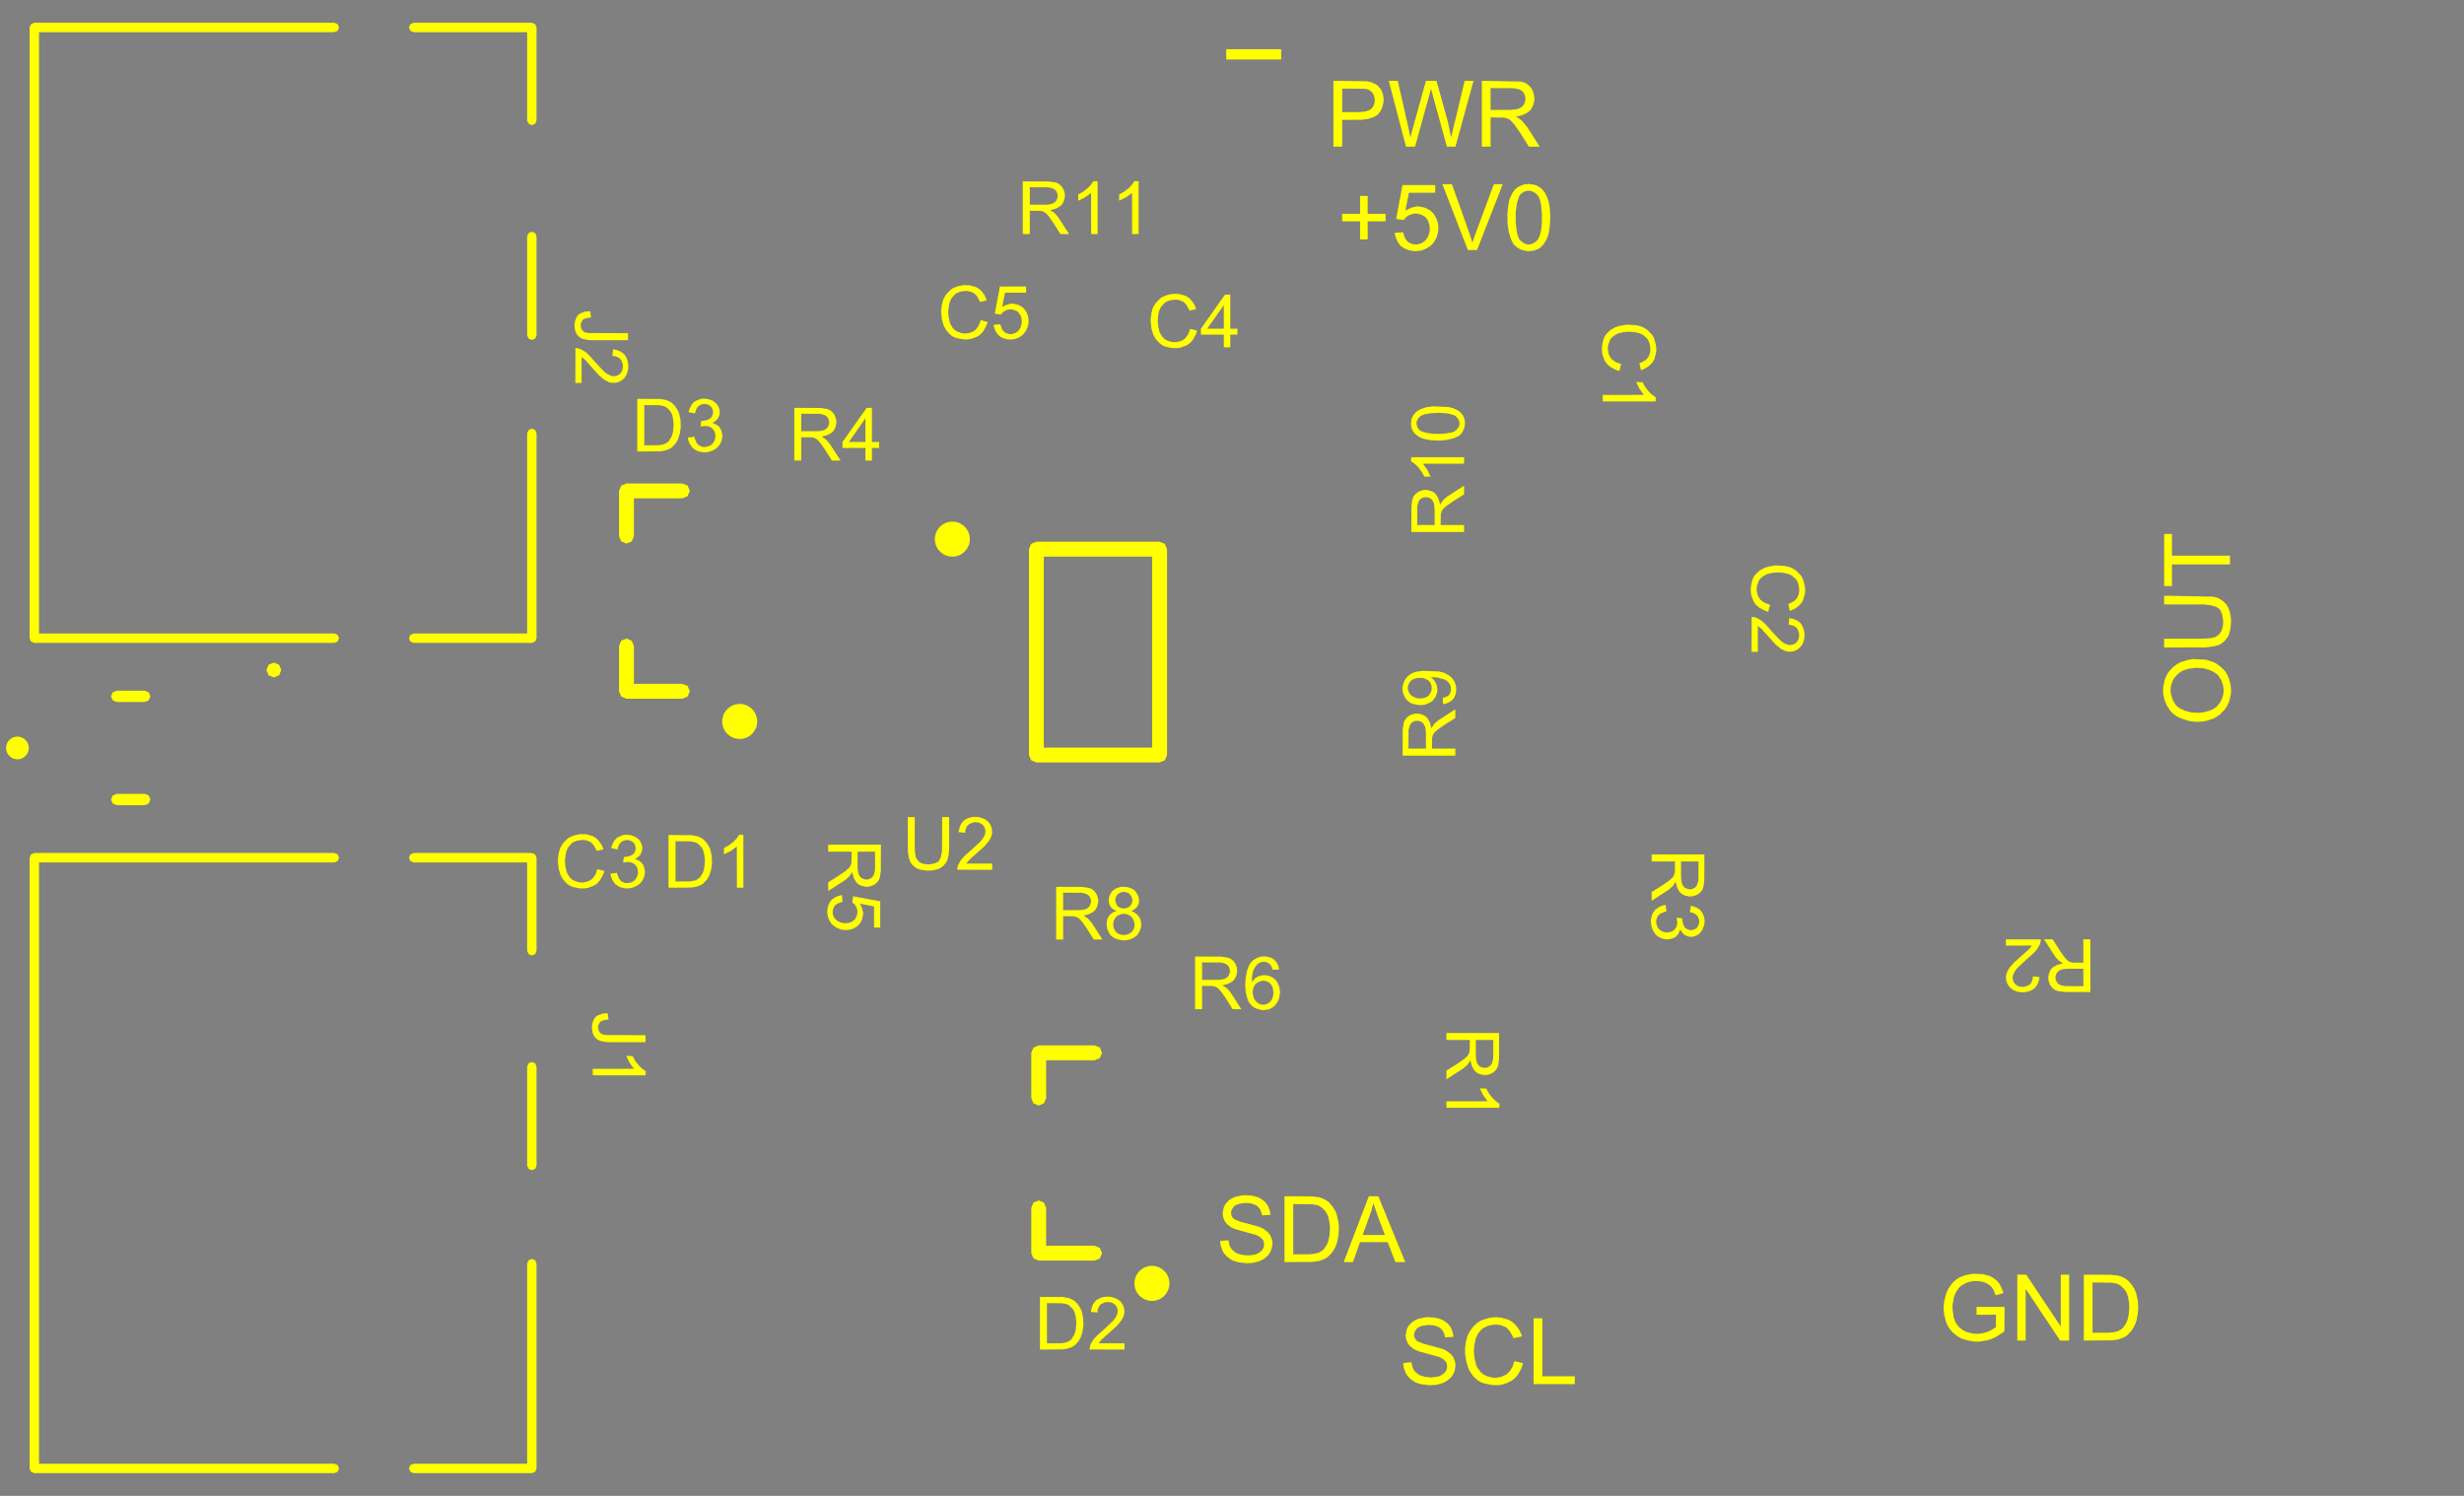 <svg width="35.905mm" height="21.8mm" viewBox="0 0 14135931 8582678"  version="1.1" xmlns="http://www.w3.org/2000/svg" xmlns:xlink="http://www.w3.org/1999/xlink">
<rect x="0" y="0" width="14135931" height="8582678" fill="#808080" stroke="none"/>
<desc>
Origin 9055113 35433070 Bound 9055118 31141731 14135931 8582678
</desc>
<g fill-rule="evenodd" fill="rgb(255, 255, 0)" stroke="black" stroke-width="1" transform="translate(0, 8582678) scale(1, -1) translate(-9055118, -31141731)">
<path id="N" d="M 15524542.00 34634491.00 L 15550762.00 34625314.00 L 15567805.00 34612204.00 L 15582226.00 34590354.00 L 15589218.00 34569815.00 L 15590092.00 34557142.00 L 15587470.00 34539662.00 L 15578293.00 34520434.00 L 15565620.00 34508635.00 L 15545518.00 34497273.00 L 15561250.00 34490281.00 L 15581352.00 34474986.00 L 15592277.00 34460128.00 A 86509.88 86509.88 0 0 0 15595773.00 34387149.00 L 15587470.00 34370543.00 L 15574797.00 34354811.00 L 15550762.00 34339079.00 L 15525853.00 34331213.00 L 15498322.00 34328591.00 L 15465110.00 34335146.00 L 15447193.00 34342575.00 L 15430150.00 34354811.00 L 15419225.00 34368795.00 L 15407426.00 34393704.00 L 15403056.00 34420798.00 L 15406552.00 34446144.00 A 67715.68 67715.68 0 0 0 15442386.00 34490281.00 L 15459866.00 34497710.00 L 15441949.00 34506887.00 L 15425780.00 34522182.00 L 15418788.00 34537477.00 L 15415292.00 34559327.00 L 15418351.00 34578555.00 L 15427965.00 34601279.00 L 15438890.00 34614826.00 L 15459866.00 34628373.00 L 15487834.00 34636676.00 L 15524542.00 34634491.00  zM 15486086.00 34479356.00 L 15464673.00 34469742.00 A 64947.56 64947.56 0 0 1 15465110.00 34370543.00 L 15479968.00 34363114.00 L 15502692.00 34359181.00 L 15525416.00 34363551.00 L 15539837.00 34370543.00 L 15552510.00 34383216.00 A 60931.81 60931.81 0 0 1 15562124.00 34435219.00 L 15552510.00 34456632.00 A 64214.90 64214.90 0 0 1 15486086.00 34479356.00  zM 15478220.00 34601279.00 L 15466421.00 34592539.00 L 15460303.00 34583799.00 L 15453748.00 34567193.00 L 15453748.00 34556705.00 L 15458992.00 34536603.00 L 15467295.00 34524804.00 L 15476472.00 34518686.00 L 15494826.00 34512131.00 L 15506188.00 34512131.00 L 15526727.00 34517375.00 L 15540274.00 34527863.00 L 15549888.00 34544906.00 L 15552073.00 34561949.00 L 15545955.00 34581614.00 L 15535030.00 34595161.00 A 52011.90 52011.90 0 0 1 15478220.00 34601279.00  z"/>
<path id="N" d="M 17313685.00 32158172.00 L 17336617.00 32148344.00 L 17360095.00 32130872.00 L 17374837.00 32113400.00 L 17383573.00 32096474.00 L 17390125.00 32077364.00 L 17393947.00 32054432.00 L 17345899.00 32051156.00 L 17340985.00 32070812.00 L 17332795.00 32088284.00 L 17319145.00 32104118.00 L 17309863.00 32110124.00 L 17282563.00 32119952.00 L 17253625.00 32122682.00 L 17217589.00 32118314.00 L 17196295.00 32111216.00 L 17184283.00 32103026.00 L 17170633.00 32082278.00 L 17167357.00 32065898.00 L 17168995.00 32054432.00 L 17176639.00 32038052.00 L 17187013.00 32028770.00 L 17219773.00 32015120.00 L 17257447.00 32005292.00 L 17330611.00 31985090.00 L 17351905.00 31975262.00 L 17375383.00 31958336.00 L 17392309.00 31938680.00 L 17403229.00 31910288.00 L 17405413.00 31888994.00 L 17401045.00 31861694.00 L 17393947.00 31842584.00 L 17380843.00 31822928.00 L 17359549.00 31803818.00 L 17332795.00 31789076.00 L 17294029.00 31778702.00 L 17256901.00 31776518.00 L 17207761.00 31782524.00 L 17179369.00 31791260.00 L 17167903.00 31797266.00 L 17142241.00 31816376.00 L 17125315.00 31836578.00 L 17119309.00 31847498.00 L 17108389.00 31877528.00 L 17105113.00 31904282.00 L 17152069.00 31908650.00 L 17159713.00 31876436.00 L 17169541.00 31858964.00 L 17188105.00 31841492.00 L 17205031.00 31832210.00 L 17230693.00 31824566.00 L 17263453.00 31821290.00 L 17296759.00 31824566.00 A 87060.39 87060.39 0 0 1 17346991.00 31853504.00 A 54327.74 54327.74 0 0 1 17350267.00 31911380.00 L 17333887.00 31927214.00 L 17312047.00 31938680.00 L 17254717.00 31954514.00 L 17192473.00 31971986.00 L 17167903.00 31982906.00 L 17144425.00 32000924.00 L 17130229.00 32019488.00 L 17121493.00 32044604.00 L 17119309.00 32063714.00 L 17125861.00 32097566.00 L 17135143.00 32116130.00 L 17153707.00 32136332.00 L 17171725.00 32148890.00 L 17194657.00 32158718.00 L 17237791.00 32166908.00 L 17277103.00 32165816.00 L 17313685.00 32158172.00  z"/>
<path id="N" d="M 16263685.00 32858172.00 L 16286617.00 32848344.00 L 16310095.00 32830872.00 L 16324837.00 32813400.00 L 16333573.00 32796474.00 L 16340125.00 32777364.00 L 16343947.00 32754432.00 L 16295899.00 32751156.00 L 16290985.00 32770812.00 L 16282795.00 32788284.00 L 16269145.00 32804118.00 L 16259863.00 32810124.00 L 16232563.00 32819952.00 L 16203625.00 32822682.00 L 16167589.00 32818314.00 L 16146295.00 32811216.00 L 16134283.00 32803026.00 L 16120633.00 32782278.00 L 16117357.00 32765898.00 L 16118995.00 32754432.00 L 16126639.00 32738052.00 L 16137013.00 32728770.00 L 16169773.00 32715120.00 L 16207447.00 32705292.00 L 16280611.00 32685090.00 L 16301905.00 32675262.00 L 16325383.00 32658336.00 L 16342309.00 32638680.00 L 16353229.00 32610288.00 L 16355413.00 32588994.00 L 16351045.00 32561694.00 L 16343947.00 32542584.00 L 16330843.00 32522928.00 L 16309549.00 32503818.00 L 16282795.00 32489076.00 L 16244029.00 32478702.00 L 16206901.00 32476518.00 L 16157761.00 32482524.00 L 16129369.00 32491260.00 L 16117903.00 32497266.00 L 16092241.00 32516376.00 L 16075315.00 32536578.00 L 16069309.00 32547498.00 L 16058389.00 32577528.00 L 16055113.00 32604282.00 L 16102069.00 32608650.00 L 16109713.00 32576436.00 L 16119541.00 32558964.00 L 16138105.00 32541492.00 L 16155031.00 32532210.00 L 16180693.00 32524566.00 L 16213453.00 32521290.00 L 16246759.00 32524566.00 A 87060.39 87060.39 0 0 1 16296991.00 32553504.00 A 54327.74 54327.74 0 0 1 16300267.00 32611380.00 L 16283887.00 32627214.00 L 16262047.00 32638680.00 L 16204717.00 32654514.00 L 16142473.00 32671986.00 L 16117903.00 32682906.00 L 16094425.00 32700924.00 L 16080229.00 32719488.00 L 16071493.00 32744604.00 L 16069309.00 32763714.00 L 16075861.00 32797566.00 L 16085143.00 32816130.00 L 16103707.00 32836332.00 L 16121725.00 32848890.00 L 16144657.00 32858718.00 L 16187791.00 32866908.00 L 16227103.00 32865816.00 L 16263685.00 32858172.00  z"/>
<path id="N" d="M 13144553.00 37424877.00 L 13163344.00 37410019.00 A 74524.70 74524.70 0 0 0 13184320.00 37358016.00 L 13181698.00 37341410.00 L 13172958.00 37322182.00 L 13161159.00 37309946.00 L 13142368.00 37297710.00 L 13146738.00 37296399.00 L 13171647.00 37284163.00 L 13184757.00 37271053.00 L 13191749.00 37258380.00 L 13198741.00 37233471.00 L 13198741.00 37216428.00 A 95991.53 95991.53 0 0 0 13166840.00 37153500.00 L 13144990.00 37139953.00 L 13120081.00 37131213.00 L 13092987.00 37128591.00 L 13063271.00 37134272.00 L 13046665.00 37141264.00 L 13028311.00 37154811.00 L 13012142.00 37177535.00 L 13003402.00 37200259.00 L 13001217.00 37213806.00 L 13038362.00 37218613.00 L 13040110.00 37210747.00 L 13050161.00 37185838.00 L 13062397.00 37170543.00 L 13082062.00 37161366.00 L 13097357.00 37159181.00 L 13119644.00 37163551.00 L 13134502.00 37170980.00 A 69669.78 69669.78 0 0 1 13159848.00 37222109.00 L 13155915.00 37243959.00 A 52292.56 52292.56 0 0 1 13117896.00 37278482.00 L 13100416.00 37281104.00 L 13074196.00 37277171.00 L 13078566.00 37309946.00 L 13088180.00 37309509.00 L 13112652.00 37314753.00 L 13130132.00 37323930.00 L 13140183.00 37336603.00 L 13146301.00 37354957.00 L 13144553.00 37371563.00 L 13137124.00 37388169.00 L 13126636.00 37397783.00 L 13111341.00 37404775.00 L 13096483.00 37406960.00 L 13083810.00 37405212.00 L 13066330.00 37397783.00 L 13055842.00 37387732.00 L 13046665.00 37370689.00 L 13042295.00 37352772.00 L 13005150.00 37359764.00 L 13008646.00 37372000.00 L 13020882.00 37399531.00 L 13035740.00 37417011.00 L 13045354.00 37423566.00 L 13071137.00 37434491.00 L 13089054.00 37437550.00 L 13117459.00 37434928.00 L 13144553.00 37424877.00  z"/>
<path id="N" d="M 16316803.00 34237113.00 L 16347393.00 34229247.00 L 16367058.00 34216574.00 L 16378420.00 34203027.00 L 16387597.00 34185547.00 L 16394152.00 34162386.00 L 16356570.00 34160201.00 L 16348704.00 34182051.00 L 16336905.00 34196035.00 L 16320736.00 34204338.00 L 16305441.00 34206960.00 L 16289709.00 34204338.00 L 16273103.00 34196472.00 L 16259556.00 34182051.00 L 16246009.00 34159327.00 L 16239017.00 34131359.00 L 16236395.00 34090281.00 L 16255186.00 34110820.00 L 16271792.00 34121745.00 L 16294079.00 34128300.00 L 16315492.00 34129611.00 L 16341275.00 34123493.00 L 16357007.00 34115190.00 L 16372739.00 34102517.00 L 16385849.00 34083289.00 L 16395026.00 34061002.00 L 16398959.00 34030412.00 L 16393715.00 33997637.00 L 16384101.00 33974913.00 L 16367058.00 33952626.00 L 16351763.00 33940827.00 L 16331224.00 33932524.00 L 16303693.00 33928591.00 L 16287524.00 33930339.00 L 16258682.00 33939516.00 A 89713.58 89713.58 0 0 0 16210612.00 33996763.00 L 16201435.00 34035656.00 L 16198813.00 34075860.00 L 16201435.00 34113879.00 L 16209301.00 34155394.00 L 16220663.00 34185547.00 L 16231151.00 34202590.00 L 16246883.00 34217011.00 L 16268733.00 34229247.00 L 16290583.00 34236239.00 L 16316803.00 34237113.00  zM 16287087.00 34095088.00 L 16266111.00 34085037.00 L 16256497.00 34075860.00 A 74264.18 74264.18 0 0 1 16242513.00 34019924.00 L 16249942.00 33994141.00 L 16258682.00 33981031.00 L 16273103.00 33967921.00 L 16286213.00 33962240.00 L 16305441.00 33959181.00 L 16323358.00 33963988.00 L 16340838.00 33974476.00 L 16352637.00 33991519.00 L 16358318.00 34007688.00 L 16360940.00 34029538.00 L 16357007.00 34055321.00 A 56021.26 56021.26 0 0 1 16287087.00 34095088.00  z"/>
<path id="N" d="M 18615463.00 34495281.00 L 18607597.00 34493533.00 L 18582688.00 34483482.00 L 18567393.00 34471246.00 L 18558216.00 34451581.00 L 18556031.00 34436286.00 L 18560401.00 34413999.00 L 18567830.01 34399141.00 A 69669.78 69669.78 0 0 1 18618959.01 34373795.00 L 18640809.01 34377728.00 A 52292.56 52292.56 0 0 1 18675332.00 34415747.00 L 18677954.00 34433227.00 L 18674021.00 34459447.00 L 18706796.00 34455077.00 L 18706359.00 34445463.00 L 18711603.00 34420991.00 L 18720780.00 34403511.00 L 18733453.01 34393460.00 L 18751807.01 34387342.00 L 18768413.01 34389090.00 L 18785019.01 34396519.00 L 18794633.00 34407007.00 L 18801625.00 34422302.00 L 18803810.00 34437160.00 L 18802062.00 34449833.00 L 18794633.00 34467313.00 L 18784582.00 34477801.00 L 18767539.00 34486978.00 L 18749622.00 34491348.00 L 18756614.00 34528493.00 L 18786767.00 34518005.00 L 18805558.00 34506206.00 L 18816920.00 34493533.00 A 102577.69 102577.69 0 0 0 18834400.00 34433664.00 L 18831778.00 34416184.00 L 18821727.01 34389090.00 L 18806869.01 34370299.00 A 74524.70 74524.70 0 0 0 18754866.01 34349323.00 L 18738260.01 34351945.00 L 18719032.01 34360685.00 L 18706796.01 34372484.00 L 18694560.01 34391275.00 L 18693249.01 34386905.00 L 18681013.01 34361996.00 L 18667903.01 34348886.00 L 18655230.01 34341894.00 L 18630321.01 34334902.00 L 18613278.01 34334902.00 A 95991.53 95991.53 0 0 0 18550350.01 34366803.00 L 18536803.01 34388653.00 L 18528063.00 34413562.00 L 18525441.00 34440656.00 L 18531122.00 34470372.00 L 18538114.00 34486978.00 L 18551661.00 34505332.00 L 18574385.00 34521501.00 L 18597109.00 34530241.00 L 18610656.00 34532426.00 L 18615463.00 34495281.00  z"/>
<path id="N" d="M 12700451.95 34922910.08 L 12719242.95 34908052.08 A 74524.70 74524.70 0 0 0 12740218.96 34856049.08 L 12737596.96 34839443.08 L 12728856.97 34820215.08 L 12717057.97 34807979.08 L 12698266.97 34795743.08 L 12702636.97 34794432.08 L 12727545.97 34782196.08 L 12740655.98 34769086.08 L 12747647.98 34756413.09 L 12754639.98 34731504.09 L 12754639.99 34714461.09 A 95991.53 95991.53 0 0 0 12722739.00 34651533.08 L 12700889.00 34637986.08 L 12675980.00 34629246.07 L 12648886.00 34626624.07 L 12619170.00 34632305.06 L 12602564.00 34639297.06 L 12584210.00 34652844.06 L 12568040.99 34675568.05 L 12559300.99 34698292.05 L 12557115.99 34711839.05 L 12594260.99 34716646.06 L 12596008.99 34708780.06 L 12606059.99 34683871.06 L 12618295.99 34668576.06 L 12637961.00 34659399.07 L 12653256.00 34657214.07 L 12675542.99 34661584.07 L 12690400.99 34669013.08 A 69669.78 69669.78 0 0 1 12715746.98 34720142.08 L 12711813.98 34741992.08 A 52292.56 52292.56 0 0 1 12673794.97 34776515.07 L 12656314.97 34779137.07 L 12630094.97 34775204.07 L 12634464.97 34807979.07 L 12644078.97 34807542.07 L 12668550.97 34812786.07 L 12686030.97 34821963.08 L 12696081.96 34834636.08 L 12702199.96 34852990.08 L 12700451.96 34869596.08 L 12693022.96 34886202.08 L 12682534.95 34895816.07 L 12667239.95 34902808.07 L 12652381.95 34904993.07 L 12639708.95 34903245.07 L 12622228.95 34895816.06 L 12611740.96 34885765.06 L 12602563.96 34868722.06 L 12598193.96 34850805.06 L 12561048.96 34857797.05 L 12564544.96 34870033.05 L 12576780.95 34897564.06 L 12591638.95 34915044.06 L 12601252.95 34921599.06 L 12627035.95 34932524.07 L 12644952.95 34935583.07 L 12673357.95 34932961.07 L 12700451.95 34922910.08  z"/>
<path id="N" d="M 21710967.98 35939060.99 L 21745911.98 35928687.00 L 21767751.99 35918859.00 L 21799965.99 35894835.00 L 21822351.99 35870811.00 L 21832179.99 35854977.00 L 21843645.99 35828223.00 L 21851289.99 35798739.00 L 21855111.99 35763795.00 L 21852927.99 35738679.00 L 21844191.99 35701005.00 L 21833818.00 35676435.00 L 21819076.00 35654049.00 L 21789046.00 35623473.00 L 21757378.00 35603271.00 L 21716974.00 35589620.99 A 232625.85 232625.85 0 0 0 21599584.00 35591804.99 L 21563002.00 35604362.99 L 21538978.00 35616920.99 L 21517138.00 35633846.99 L 21505126.00 35647496.98 L 21486016.00 35677526.98 L 21472365.99 35709740.98 L 21464721.99 35749052.98 L 21465267.99 35782358.98 L 21474549.99 35826038.98 L 21481101.99 35841872.98 L 21493659.99 35865350.98 L 21517137.99 35892104.99 L 21543345.99 35913398.99 L 21563547.99 35924318.99 L 21603405.98 35937422.99 L 21639987.98 35943428.99 L 21710967.98 35939060.99  zM 21607227.99 35886644.99 L 21579381.99 35877362.99 L 21560271.99 35865896.99 L 21542799.99 35851154.99 L 21526419.99 35830952.99 L 21520413.99 35820032.99 L 21510039.99 35790548.99 L 21507309.99 35763794.99 L 21510585.99 35739224.99 L 21519321.99 35710832.99 L 21531880.00 35687354.99 L 21544438.00 35672066.99 L 21559726.00 35660600.99 L 21589756.00 35646404.99 L 21622516.00 35637668.99 L 21666196.00 35634392.99 L 21696772.00 35637668.99 L 21730624.00 35646404.99 L 21757378.00 35658963.00 L 21773758.00 35671521.00 L 21792868.00 35696091.00 L 21803241.99 35717385.00 L 21810885.99 35743047.00 L 21812523.99 35763249.00 L 21809247.99 35789457.00 L 21799965.99 35818941.00 L 21786315.99 35841873.00 L 21772665.99 35857161.00 L 21750825.99 35871357.00 L 21727893.99 35881730.99 L 21697863.99 35889920.99 L 21652545.99 35893196.99 L 21607227.99 35886644.99  z"/>
<path id="N" d="M 17310829.98 35871891.00 L 17339671.98 35864462.00 L 17367202.98 35849604.00 L 17384245.98 35835620.00 L 17395607.98 35819888.00 A 99314.32 99314.32 0 0 0 17393422.99 35715008.00 L 17381623.99 35703209.00 L 17358025.99 35690099.00 L 17334427.99 35683981.00 L 17331805.99 35719815.00 L 17357588.99 35728992.00 L 17368513.98 35737295.00 L 17375505.98 35750405.00 A 59294.14 59294.14 0 0 1 17335738.98 35827754.00 L 17300778.98 35837368.00 L 17262759.98 35839552.99 L 17276743.98 35827753.99 L 17291164.98 35808526.00 L 17298156.98 35790609.00 L 17301652.98 35767448.00 L 17299467.98 35749968.00 L 17290290.99 35725059.00 L 17274558.99 35704082.99 L 17255330.99 35691409.99 L 17226051.99 35680484.99 L 17195461.99 35678736.99 L 17164871.99 35684854.99 A 85846.66 85846.66 0 0 0 17114616.99 35724184.99 L 17105002.98 35745597.99 L 17100632.98 35773128.99 L 17102817.98 35791045.99 L 17111557.98 35817702.99 L 17123356.98 35835182.99 A 100609.38 100609.38 0 0 0 17183662.98 35870579.99 L 17218622.98 35875823.99 L 17310829.98 35871891.00  zM 17165745.98 35829064.99 L 17149139.98 35818139.99 L 17140399.98 35807651.99 L 17132096.98 35786675.99 L 17131222.98 35775313.99 L 17136029.98 35756085.99 L 17144769.98 35741227.99 L 17159627.99 35728554.99 L 17182351.99 35718940.99 L 17211630.99 35716755.99 L 17236102.99 35723310.99 L 17251834.98 35734235.99 L 17263196.98 35751715.99 A 58899.90 58899.90 0 0 1 17250086.98 35819887.99 L 17243531.98 35824257.99 L 17222555.98 35833434.99 L 17192839.98 35835619.99 L 17165745.98 35829064.99  z"/>
<path id="N" d="M 17670769.00 32163632.00 L 17710081.00 32152166.00 L 17733559.00 32137970.00 L 17746117.00 32126504.00 A 181723.52 181723.52 0 0 0 17787067.00 32057162.00 L 17737927.00 32046242.00 L 17732467.00 32059892.00 L 17716087.00 32088284.00 L 17699161.00 32105756.00 L 17689333.00 32111762.00 L 17662579.00 32122136.00 L 17636371.00 32124866.00 L 17610709.00 32122136.00 L 17587231.00 32116130.00 L 17562661.00 32103572.00 L 17553379.00 32095382.00 L 17533723.00 32071358.00 L 17521711.00 32045696.00 L 17512429.00 32002016.00 L 17510791.00 31974170.00 L 17514067.00 31933220.00 L 17524441.00 31890086.00 L 17530447.00 31878074.00 L 17549011.00 31852412.00 L 17568667.00 31836578.00 L 17587231.00 31827842.00 L 17619991.00 31819652.00 L 17636371.00 31819106.00 L 17668585.00 31825112.00 L 17698069.00 31838762.00 L 17716633.00 31856780.00 L 17733013.00 31883534.00 L 17743387.00 31915202.00 L 17793619.00 31902098.00 L 17780515.00 31867700.00 L 17763043.00 31837124.00 L 17744479.00 31815284.00 L 17729737.00 31803818.00 L 17701891.00 31789622.00 L 17668039.00 31779248.00 L 17636917.00 31776518.00 L 17609071.00 31778702.00 L 17569213.00 31786892.00 L 17545189.00 31796720.00 L 17528263.00 31808186.00 L 17506423.00 31829480.00 L 17487313.00 31856780.00 L 17479123.00 31873706.00 L 17467657.00 31910834.00 L 17460559.00 31955060.00 L 17460013.00 31990004.00 L 17464927.00 32025494.00 L 17474209.00 32060438.00 L 17488405.00 32088284.00 L 17507515.00 32113400.00 L 17530993.00 32135240.00 L 17546281.00 32145068.00 L 17567029.00 32153804.00 L 17601973.00 32163632.00 L 17637463.00 32167454.00 L 17670769.00 32163632.00  z"/>
<path id="N" d="M 20430610.93 32414178.04 L 20468830.94 32403804.05 L 20487394.94 32394522.05 L 20512510.94 32375412.05 L 20526706.94 32357394.06 L 20540356.95 32330640.06 L 20549092.95 32304978.06 L 20503774.95 32292966.05 L 20502136.95 32297880.05 L 20491216.95 32324088.05 L 20481934.95 32338830.05 L 20468284.94 32351934.05 L 20446444.94 32364492.04 L 20423512.94 32371590.04 L 20388568.94 32374866.03 L 20354716.94 32370498.03 L 20335060.94 32363946.02 L 20307214.94 32348112.02 L 20291926.95 32333916.02 L 20274454.95 32306616.01 L 20264626.96 32281500.01 L 20256982.96 32238366.01 L 20256982.97 32210520.01 L 20263534.98 32165748.01 L 20275000.98 32134626.01 L 20293564.99 32110602.02 L 20312674.99 32094768.02 L 20332876.99 32083848.02 L 20368366.99 32074020.03 L 20395120.99 32071290.03 L 20425150.99 32074020.04 L 20459002.99 32083302.04 L 20483572.99 32095314.05 L 20505958.99 32110056.05 L 20505958.97 32181036.05 L 20394574.97 32181036.03 L 20394574.97 32225808.03 L 20555098.97 32225808.06 L 20554552.99 32084940.06 L 20507051.00 32054364.05 L 20478113.00 32041260.05 L 20454089.00 32034162.04 L 20413685.00 32027064.04 L 20384201.00 32027064.03 L 20348711.00 32032524.03 L 20314313.00 32042352.02 L 20289197.00 32054364.01 L 20260258.99 32077296.01 L 20237872.99 32102958.01 L 20228044.98 32119338.00 L 20218762.98 32141724.00 L 20208934.97 32180490.00 L 20205112.97 32222532.00 L 20209480.96 32260752.00 L 20220400.95 32304432.00 L 20232412.95 32330094.00 L 20254252.94 32361216.01 L 20278822.94 32384148.01 L 20294656.94 32394522.02 L 20330146.93 32408172.02 L 20373826.93 32416362.03 L 20430610.93 32414178.04  z"/>
<path id="N" d="M 17860763.00 38663632.00 L 17878781.00 38656534.00 L 17898437.00 38642338.00 L 17917001.00 38621044.00 L 17933381.00 38587738.00 L 17940479.00 38564260.00 L 17945939.00 38535322.00 L 17949215.00 38486182.00 L 17947577.00 38437588.00 L 17939933.00 38384626.00 L 17931197.00 38357872.00 L 17912087.00 38324020.00 L 17893523.00 38304910.00 L 17883695.00 38297812.00 L 17854211.00 38286346.00 L 17825819.00 38283070.00 L 17812169.00 38284162.00 L 17780501.00 38292352.00 L 17759207.00 38303818.00 L 17739005.00 38322382.00 L 17724263.00 38350228.00 L 17711159.00 38392816.00 L 17704061.00 38438680.00 L 17702969.00 38499286.00 L 17708429.00 38549518.00 L 17716073.00 38584462.00 L 17731907.00 38617222.00 L 17747195.00 38637970.00 L 17757569.00 38646706.00 L 17767943.00 38653804.00 L 17797427.00 38665816.00 L 17825819.00 38669092.00 L 17860763.00 38663632.00  zM 17821997.00 38630872.00 L 17798519.00 38624320.00 L 17781047.00 38612854.00 L 17769581.00 38597020.00 L 17757569.00 38557162.00 L 17751017.00 38508022.00 L 17750471.00 38453422.00 L 17755385.00 38404282.00 L 17761391.00 38374798.00 L 17771765.00 38351320.00 L 17780501.00 38342038.00 L 17794697.00 38331118.00 L 17814353.00 38322382.00 L 17825819.00 38321290.00 L 17844383.00 38325112.00 L 17866223.00 38337670.00 L 17879327.00 38352412.00 L 17888609.00 38372068.00 L 17896799.00 38405920.00 L 17900621.00 38443594.00 L 17901167.00 38498194.00 L 17896253.00 38547334.00 L 17890247.00 38576818.00 L 17879873.00 38600296.00 L 17865131.00 38615584.00 L 17842745.00 38628142.00 L 17821997.00 38630872.00  z"/>
<path id="N" d="M 18443995.00 37858279.00 L 18471963.00 37850850.00 L 18485947.00 37844295.00 L 18505612.00 37831622.00 L 18531832.00 37805402.00 L 18539698.00 37793166.00 L 18544942.00 37780930.00 L 18554556.00 37748592.00 L 18557615.00 37720187.00 L 18555867.00 37699211.00 L 18545379.00 37662066.00 L 18534454.00 37643712.00 L 18521344.00 37630165.00 L 18497309.00 37612248.00 L 18469341.00 37600449.00 L 18460164.00 37639779.00 L 18468030.00 37642838.00 L 18494250.00 37657259.00 L 18509108.00 37671680.00 L 18513041.00 37678672.00 L 18521344.00 37700085.00 L 18523529.00 37721061.00 L 18519596.00 37750777.00 L 18512167.00 37770442.00 L 18503427.00 37783552.00 L 18480703.00 37803217.00 L 18461475.00 37812394.00 L 18434818.00 37818512.00 L 18402917.00 37821571.00 L 18370142.00 37818949.00 L 18336056.00 37810646.00 L 18312895.00 37797099.00 L 18298911.00 37783989.00 L 18290608.00 37771316.00 L 18280994.00 37743785.00 L 18278809.00 37721061.00 L 18283616.00 37695278.00 L 18291919.00 37676487.00 L 18301533.00 37663377.00 L 18325131.00 37646334.00 L 18355721.00 37635409.00 L 18345233.00 37595205.00 L 18323383.00 37603071.00 L 18293230.00 37619677.00 L 18275750.00 37634535.00 L 18262203.00 37653326.00 L 18248656.00 37688286.00 L 18245160.00 37711884.00 L 18245597.00 37737667.00 L 18253026.00 37774812.00 L 18260892.00 37794040.00 L 18272691.00 37810646.00 L 18297163.00 37832933.00 L 18322509.00 37846917.00 L 18346544.00 37854783.00 L 18387622.00 37861775.00 L 18443995.00 37858279.00  z"/>
<path id="N" d="M 19297939.00 36477134.00 L 19325907.00 36469705.00 L 19339891.00 36463150.00 L 19359556.00 36450477.00 L 19385776.00 36424257.00 L 19393642.00 36412021.00 L 19398886.00 36399785.00 L 19408500.00 36367447.00 L 19411559.00 36339042.00 L 19409811.00 36318066.00 L 19399323.00 36280921.00 L 19388398.00 36262567.00 L 19375288.00 36249020.00 L 19351253.00 36231103.00 L 19323285.00 36219304.00 L 19314108.00 36258634.00 L 19321974.00 36261693.00 L 19348194.00 36276114.00 L 19363052.00 36290535.00 L 19366985.00 36297527.00 L 19375288.00 36318940.00 L 19377473.00 36339916.00 L 19373540.00 36369632.00 L 19366111.00 36389297.00 L 19357371.00 36402407.00 L 19334647.00 36422072.00 L 19315419.00 36431249.00 L 19288762.00 36437367.00 L 19256861.00 36440426.00 L 19224086.00 36437804.00 L 19190000.00 36429501.00 L 19166839.00 36415954.00 L 19152855.00 36402844.00 L 19144552.00 36390171.00 L 19134938.00 36362640.00 L 19132753.00 36339916.00 L 19137560.00 36314133.00 L 19145863.00 36295342.00 L 19155477.00 36282232.00 L 19179075.00 36265189.00 L 19209665.00 36254264.00 L 19199177.00 36214060.00 L 19177327.00 36221926.00 L 19147174.00 36238532.00 L 19129694.00 36253390.00 L 19116147.00 36272181.00 L 19102600.00 36307141.00 L 19099104.00 36330739.00 L 19099541.00 36356522.00 L 19106970.00 36393667.00 L 19114836.00 36412895.00 L 19126635.00 36429501.00 L 19151107.00 36451788.00 L 19176453.00 36465772.00 L 19200488.00 36473638.00 L 19241566.00 36480630.00 L 19297939.00 36477134.00  z"/>
<path id="N" d="M 12455731.95 34927280.04 L 12474085.95 34916355.04 L 12487632.95 34903245.04 L 12505549.96 34879210.04 L 12517348.96 34851242.05 L 12478018.96 34842065.04 L 12474959.96 34849931.04 L 12460538.96 34876151.04 L 12446117.95 34891009.03 L 12439125.95 34894942.03 L 12417712.95 34903245.03 L 12396736.95 34905430.02 L 12367020.95 34901497.02 L 12347355.95 34894068.02 L 12334245.96 34885328.01 L 12314580.96 34862604.01 L 12305403.96 34843376.01 L 12299285.97 34816719.01 L 12296226.97 34784818.01 L 12298848.98 34752043.01 L 12307151.98 34717957.01 L 12320698.99 34694796.01 L 12333808.99 34680812.01 L 12346481.99 34672509.02 L 12374012.99 34662895.02 L 12396736.99 34660710.02 L 12422519.99 34665517.03 L 12441310.99 34673820.03 L 12454420.99 34683434.03 L 12471463.99 34707032.04 L 12482388.98 34737622.04 L 12522592.98 34727134.05 L 12514726.99 34705284.05 L 12498120.99 34675131.04 L 12483263.00 34657651.04 L 12464472.00 34644104.04 L 12429512.00 34630557.03 L 12405914.00 34627061.03 L 12380131.00 34627498.02 L 12342986.00 34634927.02 L 12323758.00 34642793.01 L 12307152.00 34654592.01 L 12284864.99 34679064.01 L 12270880.99 34704410.00 L 12259955.98 34740681.00 L 12255148.97 34787440.00 L 12259518.97 34825896.00 L 12266947.96 34853864.00 L 12273502.96 34867848.00 L 12286175.96 34887513.01 L 12312395.95 34913733.01 L 12324631.95 34921599.01 L 12351288.95 34932087.02 L 12383189.95 34938642.02 L 12418586.95 34937768.03 L 12455731.95 34927280.04  z"/>
<path id="N" d="M 15856387.95 38027280.04 L 15874741.95 38016355.04 L 15888288.95 38003245.04 L 15906205.96 37979210.04 L 15918004.96 37951242.05 L 15878674.96 37942065.04 L 15875615.96 37949931.04 L 15861194.96 37976151.04 L 15846773.95 37991009.03 L 15839781.95 37994942.03 L 15818368.95 38003245.03 L 15797392.95 38005430.02 L 15767676.95 38001497.02 L 15748011.95 37994068.02 L 15734901.96 37985328.01 L 15715236.96 37962604.01 L 15706059.96 37943376.01 L 15699941.97 37916719.01 L 15696882.97 37884818.01 L 15699504.98 37852043.01 L 15707807.98 37817957.01 L 15721354.99 37794796.01 L 15734464.99 37780812.01 L 15747137.99 37772509.02 L 15774668.99 37762895.02 L 15797392.99 37760710.02 L 15823175.99 37765517.03 L 15841966.99 37773820.03 L 15855076.99 37783434.03 L 15872119.99 37807032.04 L 15883044.98 37837622.04 L 15923248.98 37827134.05 L 15915382.99 37805284.05 L 15898776.99 37775131.04 L 15883919.00 37757651.04 L 15865128.00 37744104.04 L 15830168.00 37730557.03 L 15806570.00 37727061.03 L 15780787.00 37727498.02 L 15743642.00 37734927.02 L 15724414.00 37742793.01 L 15707808.00 37754592.01 L 15685520.99 37779064.01 L 15671536.99 37804410.00 L 15660611.98 37840681.00 L 15655804.97 37887440.00 L 15660174.97 37925896.00 L 15667603.96 37953864.00 L 15674158.96 37967848.00 L 15686831.96 37987513.01 L 15713051.95 38013733.01 L 15725287.95 38021599.01 L 15751944.95 38032087.02 L 15783845.95 38038642.02 L 15819242.95 38037768.03 L 15856387.95 38027280.04  z"/>
<path id="N" d="M 14654640.00 38077280.00 L 14672994.00 38066355.00 L 14686541.00 38053245.00 L 14704458.00 38029210.00 L 14716257.00 38001242.00 L 14676927.00 37992065.00 L 14673868.00 37999931.00 L 14659447.00 38026151.00 L 14645026.00 38041009.00 L 14638034.00 38044942.00 L 14616621.00 38053245.00 L 14595645.00 38055430.00 L 14565929.00 38051497.00 L 14546264.00 38044068.00 L 14533154.00 38035328.00 L 14513489.00 38012604.00 L 14504312.00 37993376.00 L 14498194.00 37966719.00 L 14495135.00 37934818.00 L 14497757.00 37902043.00 L 14506060.00 37867957.00 L 14519607.00 37844796.00 L 14532717.00 37830812.00 L 14545390.00 37822509.00 L 14572921.00 37812895.00 L 14595645.00 37810710.00 L 14621428.00 37815517.00 L 14640219.00 37823820.00 L 14653329.00 37833434.00 L 14670372.00 37857032.00 L 14681297.00 37887622.00 L 14721501.00 37877134.00 L 14713635.00 37855284.00 L 14697029.00 37825131.00 L 14682171.00 37807651.00 L 14663380.00 37794104.00 L 14628420.00 37780557.00 L 14604822.00 37777061.00 L 14579039.00 37777498.00 L 14541894.00 37784927.00 L 14522666.00 37792793.00 L 14506060.00 37804592.00 L 14483773.00 37829064.00 L 14469789.00 37854410.00 L 14458864.00 37890681.00 L 14454057.00 37937440.00 L 14458427.00 37975896.00 L 14465856.00 38003864.00 L 14472411.00 38017848.00 L 14485084.00 38037513.00 L 14511304.00 38063733.00 L 14523540.00 38071599.00 L 14550197.00 38082087.00 L 14582098.00 38088642.00 L 14617495.00 38087768.00 L 14654640.00 38077280.00  z"/>
<path id="N" d="M 17289101.00 38618314.00 L 17137859.00 38618314.00 L 17118203.00 38516758.00 L 17150417.00 38532592.00 L 17182085.00 38540236.00 L 17201741.00 38539144.00 L 17231225.00 38532046.00 L 17259617.00 38517304.00 L 17278181.00 38499832.00 L 17292923.00 38475808.00 A 130805.30 130805.30 0 0 0 17300021.00 38373160.00 A 121094.90 121094.90 0 0 0 17262347.00 38314192.00 L 17236685.00 38297812.00 L 17210477.00 38287438.00 L 17177717.00 38283070.00 L 17159699.00 38284708.00 L 17134037.00 38290168.00 L 17113289.00 38298358.00 L 17092541.00 38312008.00 L 17085443.00 38319652.00 L 17070155.00 38343130.00 L 17059235.00 38371522.00 L 17056505.00 38388448.00 L 17105099.00 38391724.00 L 17107829.00 38380258.00 L 17117657.00 38354596.00 L 17129669.00 38338762.00 L 17137313.00 38333302.00 L 17158061.00 38324020.00 L 17177717.00 38321290.00 L 17197373.00 38324566.00 L 17215937.00 38331664.00 L 17234501.00 38346406.00 L 17246513.00 38364424.00 L 17254157.00 38385172.00 L 17257979.00 38405920.00 L 17256887.00 38427214.00 L 17248697.00 38456698.00 L 17235593.00 38476354.00 L 17226857.00 38483452.00 L 17211569.00 38491642.00 L 17190275.00 38498194.00 L 17173349.00 38499286.00 L 17156969.00 38496556.00 L 17135675.00 38488366.00 L 17121479.00 38477992.00 L 17108375.00 38462158.00 L 17064695.00 38468164.00 L 17101277.00 38662540.00 L 17289101.00 38662540.00 L 17289101.00 38618314.00  z"/>
<path id="N" d="M 17364325.97 37389225.00 L 17391419.97 37382670.00 L 17418076.97 37369997.00 L 17434682.97 37357761.00 L 17447792.97 37341592.00 A 94383.81 94383.81 0 0 0 17455658.97 37269924.00 L 17446481.97 37247637.00 L 17433808.98 37231031.00 L 17421135.98 37221417.00 L 17390982.98 37208744.00 L 17348156.98 37199130.00 L 17304893.98 37196507.99 L 17260756.98 37199129.99 L 17218804.98 37207432.99 L 17200013.98 37215735.99 L 17175541.98 37232341.99 L 17164179.97 37246325.99 A 93336.09 93336.09 0 0 0 17157187.97 37330666.99 L 17164616.97 37344213.99 L 17182533.97 37363441.99 L 17201761.97 37375240.99 L 17234099.97 37387039.99 L 17275177.97 37393157.99 L 17364325.97 37389225.00  zM 17318877.97 37356012.99 L 17264689.97 37353827.99 L 17224485.97 37346835.99 L 17205257.97 37337658.99 L 17193458.97 37326733.99 L 17183407.97 37308816.99 L 17181222.97 37294832.99 L 17186466.97 37273419.99 L 17195643.97 37259435.99 L 17208316.97 37250258.99 L 17240217.98 37240644.99 L 17279547.98 37235400.99 L 17330239.98 37235400.99 L 17378746.98 37241956.00 L 17399285.97 37248948.00 L 17412395.97 37258999.00 L 17425068.97 37277790.00 L 17428564.97 37290463.00 L 17427690.97 37304010.00 L 17418513.97 37324112.00 L 17404529.97 37338096.00 L 17392730.97 37343777.00 L 17361266.97 37352080.00 L 17318877.97 37356012.99  z"/>
<path id="N" d="M 14941749.00 38044942.00 L 14820700.00 38044942.00 L 14804531.00 37963223.00 L 14822011.00 37972837.00 L 14850853.00 37981577.00 L 14865711.00 37982451.00 L 14895427.00 37975896.00 L 14912470.00 37967593.00 L 14928639.00 37954920.00 L 14940001.00 37940062.00 A 109661.15 109661.15 0 0 0 14950489.00 37848729.00 L 14940001.00 37825131.00 L 14926891.00 37807651.00 A 107893.15 107893.15 0 0 0 14790110.00 37795415.00 L 14778748.00 37805903.00 L 14766512.00 37824694.00 L 14757772.00 37847418.00 L 14755587.00 37860965.00 L 14794480.00 37864024.00 L 14795354.00 37859217.00 L 14804531.00 37833871.00 L 14815019.00 37820761.00 L 14825070.00 37814206.00 L 14844298.00 37807651.00 L 14862215.00 37808088.00 A 63152.77 63152.77 0 0 1 14910722.00 37849166.00 A 87001.51 87001.51 0 0 1 14909411.00 37915590.00 L 14898049.00 37931759.00 L 14886687.00 37940499.00 L 14862652.00 37948802.00 L 14849105.00 37949676.00 L 14830751.00 37946180.00 L 14811086.00 37935692.00 L 14797102.00 37919960.00 L 14762142.00 37924767.00 L 14791421.00 38080339.00 L 14941749.00 38080339.00 L 14941749.00 38044942.00  z"/>
<path id="N" d="M 13888690.00 34549820.00 L 13883883.00 34548946.00 L 13858537.00 34539769.00 L 13845427.00 34529281.00 L 13838872.00 34519230.00 L 13832317.00 34500002.00 L 13832754.00 34482085.00 A 63152.77 63152.77 0 0 1 13873832.01 34433578.00 A 87001.51 87001.51 0 0 1 13940256.01 34434889.00 L 13956425.01 34446251.00 L 13965165.01 34457613.00 L 13973468.00 34481648.00 L 13974342.00 34495195.00 L 13970846.00 34513549.00 L 13960358.00 34533214.00 L 13944626.00 34547198.00 L 13949433.00 34582158.00 L 14105005.00 34552879.00 L 14105005.01 34402551.00 L 14069608.01 34402551.00 L 14069608.00 34523600.00 L 13987889.00 34539769.00 L 13997503.00 34522289.00 L 14006243.00 34493447.00 L 14007117.00 34478589.00 L 14000562.01 34448873.00 L 13992259.01 34431830.00 L 13979586.01 34415661.00 L 13964728.01 34404299.00 A 109661.15 109661.15 0 0 0 13873395.01 34393811.00 L 13849797.01 34404299.00 L 13832317.01 34417409.00 A 107893.15 107893.15 0 0 0 13820081.00 34554190.00 L 13830569.00 34565552.00 L 13849360.00 34577788.00 L 13872084.00 34586528.00 L 13885631.00 34588713.00 L 13888690.00 34549820.00  z"/>
<path id="N" d="M 17777456.93 39256534.19 A 88682.78 88682.78 0 0 0 17850620.95 39197566.20 L 17857718.95 39169174.20 L 17857718.95 39147334.20 L 17851712.96 39123310.20 L 17840792.96 39100378.20 L 17832056.96 39089458.20 L 17821136.97 39080722.20 L 17800934.97 39069256.19 L 17779094.97 39061066.19 L 17751794.97 39055060.18 L 17772542.97 39043048.19 L 17790014.97 39027760.19 L 17815676.98 38996638.19 L 17888295.00 38883070.21 L 17826051.00 38883070.20 L 17776364.99 38962240.19 L 17739782.98 39014110.18 L 17719034.97 39035404.18 L 17707568.97 39042502.18 L 17685182.97 39049600.17 L 17606558.97 39050692.16 L 17606559.00 38883070.16 L 17556327.00 38883070.15 L 17556326.93 39260902.15 L 17777456.93 39256534.19  zM 17606558.94 39218860.16 L 17606558.96 39093826.16 L 17719034.96 39093826.18 L 17759438.96 39098194.18 L 17778002.96 39105838.19 L 17792744.96 39117850.19 L 17799842.96 39129316.19 L 17806394.95 39150610.19 L 17805848.95 39166444.19 L 17802026.95 39179548.19 A 51222.14 51222.14 0 0 1 17763806.94 39213400.19 L 17740328.94 39218314.18 L 17606558.94 39218860.16  z"/>
<path id="N" d="M 19112214.00 36184781.00 L 19133190.00 36179537.00 L 19162469.00 36162494.00 L 19183008.00 36143703.00 L 19225397.00 36096070.00 L 19269971.01 36048874.00 L 19288325.01 36035327.00 L 19308427.01 36025713.00 L 19325470.01 36023091.00 L 19343387.01 36027024.00 A 52400.27 52400.27 0 0 1 19374851.00 36063295.00 L 19377036.00 36080775.00 L 19374851.00 36096507.00 L 19366111.00 36117483.00 L 19354312.00 36129282.00 L 19335084.00 36137585.00 L 19316293.00 36140207.00 L 19320663.00 36178226.00 L 19344261.00 36172982.00 L 19365237.00 36164242.00 L 19384902.00 36148947.00 L 19394079.00 36134963.00 A 116686.34 116686.34 0 0 0 19394516.01 36026587.00 L 19383154.01 36010855.00 L 19370481.01 36000367.00 A 82959.99 82959.99 0 0 0 19294443.01 35990316.00 L 19271282.01 36002115.00 L 19240255.01 36027898.00 L 19161595.00 36115735.00 L 19139745.00 36133652.00 L 19139745.01 35984635.00 L 19103911.01 35984635.00 L 19104348.00 36185218.00 L 19112214.00 36184781.00  z"/>
<path id="N" d="M 20763379.00 34334489.98 L 20762942.00 34326623.98 L 20757698.00 34305647.97 L 20740655.01 34276368.97 L 20721864.01 34255829.97 L 20674231.01 34213440.97 L 20627035.01 34168866.96 L 20613488.02 34150512.96 L 20603874.02 34130410.96 L 20601252.02 34113367.96 L 20605185.02 34095450.96 A 52400.27 52400.27 0 0 1 20641456.02 34063986.96 L 20658936.02 34061801.97 L 20674668.02 34063986.97 L 20695644.02 34072726.97 L 20707443.02 34084525.97 L 20715746.02 34103753.97 L 20718368.02 34122544.97 L 20756387.02 34118174.97 L 20751143.02 34094576.97 L 20742403.02 34073600.97 L 20727108.02 34053935.97 L 20713124.03 34044758.97 A 116686.34 116686.34 0 0 0 20604748.03 34044321.96 L 20589016.02 34055683.96 L 20578528.02 34068356.96 A 82959.99 82959.99 0 0 0 20568477.02 34144394.96 L 20580276.01 34167555.96 L 20606059.01 34198582.96 L 20693896.01 34277242.97 L 20711813.00 34299092.97 L 20562796.00 34299092.96 L 20562796.00 34334926.96 L 20763379.00 34334489.98  z"/>
<path id="N" d="M 12364181.00 37727170.00 L 12385157.00 37721926.00 L 12414436.00 37704883.00 L 12434975.00 37686092.00 L 12477364.00 37638459.00 L 12521938.00 37591263.00 L 12540292.00 37577716.00 L 12560394.00 37568102.00 L 12577437.00 37565480.00 L 12595354.00 37569413.00 A 52400.27 52400.27 0 0 1 12626818.00 37605684.00 L 12629003.00 37623164.00 L 12626818.00 37638896.00 L 12618078.00 37659872.00 L 12606279.00 37671671.00 L 12587051.00 37679974.00 L 12568260.00 37682596.00 L 12572630.00 37720615.00 L 12596228.00 37715371.00 L 12617204.00 37706631.00 L 12636869.00 37691336.00 L 12646046.00 37677352.00 A 116686.34 116686.34 0 0 0 12646483.00 37568976.00 L 12635121.00 37553244.00 L 12622448.00 37542756.00 A 82959.99 82959.99 0 0 0 12546410.00 37532705.00 L 12523249.00 37544504.00 L 12492222.00 37570287.00 L 12413562.00 37658124.00 L 12391712.00 37676041.00 L 12391712.00 37527024.00 L 12355878.00 37527024.00 L 12356315.00 37727607.00 L 12364181.00 37727170.00  z"/>
<path id="N" d="M 14677073.00 35034491.00 L 14705478.00 35024440.00 L 14721210.00 35013078.00 L 14731698.00 35000405.00 A 82959.99 82959.99 0 0 0 14741749.00 34924367.00 L 14729950.00 34901206.00 L 14704167.00 34870179.00 L 14616330.00 34791519.00 L 14598413.00 34769669.00 L 14747430.00 34769669.00 L 14747430.00 34733835.00 L 14546847.00 34734272.00 L 14547284.00 34742138.00 L 14552528.00 34763114.00 L 14569571.00 34792393.00 L 14588362.00 34812932.00 L 14635995.00 34855321.00 L 14683191.00 34899895.00 L 14696738.00 34918249.00 L 14706352.00 34938351.00 L 14708974.00 34955394.00 L 14705041.00 34973311.00 A 52400.27 52400.27 0 0 1 14668770.00 35004775.00 L 14651290.00 35006960.00 L 14635558.00 35004775.00 L 14614582.00 34996035.00 L 14602783.00 34984236.00 L 14594480.00 34965008.00 L 14591858.00 34946217.00 L 14553839.00 34950587.00 L 14562579.00 34984673.00 L 14570882.00 35000405.00 L 14585740.00 35017011.00 A 112057.99 112057.99 0 0 0 14677073.00 35034491.00  z"/>
<path id="N" d="M 15435958.00 32281870.00 L 15464363.00 32271819.00 L 15480095.00 32260457.00 L 15490583.00 32247784.00 A 82959.99 82959.99 0 0 0 15500634.00 32171746.00 L 15488835.00 32148585.00 L 15463052.00 32117558.00 L 15375215.00 32038898.00 L 15357298.00 32017048.00 L 15506315.00 32017048.00 L 15506315.00 31981214.00 L 15305732.00 31981651.00 L 15306169.00 31989517.00 L 15311413.00 32010493.00 L 15328456.00 32039772.00 L 15347247.00 32060311.00 L 15394880.00 32102700.00 L 15442076.00 32147274.00 L 15455623.00 32165628.00 L 15465237.00 32185730.00 L 15467859.00 32202773.00 L 15463926.00 32220690.00 A 52400.27 52400.27 0 0 1 15427655.00 32252154.00 L 15410175.00 32254339.00 L 15394443.00 32252154.00 L 15373467.00 32243414.00 L 15361668.00 32231615.00 L 15353365.00 32212387.00 L 15350743.00 32193596.00 L 15312724.00 32197966.00 L 15321464.00 32232052.00 L 15329767.00 32247784.00 L 15344625.00 32264390.00 A 112057.99 112057.99 0 0 0 15435958.00 32281870.00  z"/>
<path id="N" d="M 15261905.00 34635802.00 L 15300798.00 34630558.00 L 15316967.00 34624440.00 L 15332699.00 34612204.00 L 15345372.00 34595598.00 L 15354112.00 34571126.00 L 15355860.00 34550587.00 L 15350616.00 34526115.00 L 15341876.00 34507761.00 L 15328766.00 34493777.00 L 15304731.00 34480230.00 L 15271519.00 34471053.00 L 15295554.00 34455321.00 L 15316093.00 34432597.00 L 15379895.00 34333835.00 L 15330077.00 34333835.00 L 15290310.00 34396763.00 L 15265838.00 34432160.00 L 15247921.00 34452699.00 L 15235248.00 34461439.00 L 15217331.00 34467120.00 L 15154403.00 34467994.00 L 15154403.00 34333835.00 L 15114199.00 34333835.00 L 15114199.00 34636239.00 L 15261905.00 34635802.00  zM 15154403.00 34602590.00 L 15154403.00 34502517.00 L 15244425.00 34502517.00 L 15262779.00 34503828.00 L 15283755.00 34508198.00 L 15299487.00 34517812.00 L 15307790.00 34528300.00 L 15314345.00 34547965.00 L 15313908.00 34560638.00 L 15308227.00 34577244.00 L 15298176.00 34589043.00 L 15286814.00 34595598.00 L 15261468.00 34602153.00 L 15154403.00 34602590.00  z"/>
<path id="N" d="M 16058973.00 34235802.00 L 16097866.00 34230558.00 L 16114035.00 34224440.00 L 16129767.00 34212204.00 L 16142440.00 34195598.00 L 16151180.00 34171126.00 L 16152928.00 34150587.00 L 16147684.00 34126115.00 L 16138944.00 34107761.00 L 16125834.00 34093777.00 L 16101799.00 34080230.00 L 16068587.00 34071053.00 L 16092622.00 34055321.00 L 16113161.00 34032597.00 L 16176963.00 33933835.00 L 16127145.00 33933835.00 L 16087378.00 33996763.00 L 16062906.00 34032160.00 L 16044989.00 34052699.00 L 16032316.00 34061439.00 L 16014399.00 34067120.00 L 15951471.00 34067994.00 L 15951471.00 33933835.00 L 15911267.00 33933835.00 L 15911267.00 34236239.00 L 16058973.00 34235802.00  zM 15951471.00 34202590.00 L 15951471.00 34102517.00 L 16041493.00 34102517.00 L 16059847.00 34103828.00 L 16080823.00 34108198.00 L 16096555.00 34117812.00 L 16104858.00 34128300.00 L 16111413.00 34147965.00 L 16110976.00 34160638.00 L 16105295.00 34177244.00 L 16095244.00 34189043.00 L 16083882.00 34195598.00 L 16058536.00 34202153.00 L 15951471.00 34202590.00  z"/>
<path id="N" d="M 17655223.00 33649931.00 L 17649979.00 33611038.00 L 17643861.00 33594869.00 L 17631625.00 33579137.00 L 17615019.00 33566464.00 L 17590547.00 33557724.00 L 17570008.00 33555976.00 L 17545536.00 33561220.00 L 17527182.00 33569960.00 L 17513198.00 33583070.00 L 17499651.00 33607105.00 L 17490474.00 33640317.00 L 17474742.00 33616282.00 L 17452018.00 33595743.00 L 17353256.00 33531941.00 L 17353256.00 33581759.00 L 17416184.00 33621526.00 L 17451581.00 33645998.00 L 17472120.00 33663915.00 L 17480860.00 33676588.00 L 17486541.00 33694505.00 L 17487415.00 33757433.00 L 17353256.00 33757433.00 L 17353256.00 33797637.00 L 17655660.00 33797637.00 L 17655223.00 33649931.00  zM 17622011.00 33757433.00 L 17521938.00 33757433.00 L 17521938.00 33667411.00 L 17523249.00 33649057.00 L 17527619.00 33628081.00 L 17537233.00 33612349.00 L 17547721.00 33604046.00 L 17567386.00 33597491.00 L 17585303.00 33598802.00 L 17602346.00 33607542.00 L 17612397.00 33619341.00 L 17619826.00 33640317.00 L 17622011.00 33662167.00 L 17622011.00 33757433.00  z"/>
<path id="N" d="M 18832652.00 34674451.00 L 18827408.00 34635558.00 L 18821290.00 34619389.00 L 18809054.00 34603657.00 L 18792448.00 34590984.00 L 18767976.00 34582244.00 L 18747437.00 34580496.00 L 18722965.00 34585740.00 L 18704611.00 34594480.00 L 18690627.00 34607590.00 L 18677080.00 34631625.00 L 18667903.00 34664837.00 L 18652171.00 34640802.00 L 18629447.00 34620263.00 L 18530685.00 34556461.00 L 18530685.00 34606279.00 L 18593613.00 34646046.00 L 18629010.00 34670518.00 L 18649549.00 34688435.00 L 18658289.00 34701108.00 L 18663970.00 34719025.00 L 18664844.00 34781953.00 L 18530685.00 34781953.00 L 18530685.00 34822157.00 L 18833089.00 34822157.00 L 18832652.00 34674451.00  zM 18799440.00 34781953.00 L 18699367.00 34781953.00 L 18699367.00 34691931.00 L 18700678.00 34673577.00 L 18705048.00 34652601.00 L 18714662.00 34636869.00 L 18725150.00 34628566.00 L 18744815.00 34622011.00 L 18762732.00 34623322.00 L 18779775.00 34632062.00 L 18789826.00 34643861.00 L 18797255.00 34664837.00 L 18799440.00 34686687.00 L 18799440.00 34781953.00  z"/>
<path id="N" d="M 14108501.00 34730301.00 L 14103257.00 34691408.00 L 14097139.00 34675239.00 L 14084903.00 34659507.00 L 14068297.00 34646834.00 L 14043825.00 34638094.00 L 14023286.00 34636346.00 L 13998814.00 34641590.00 L 13980460.00 34650330.00 L 13966476.00 34663440.00 L 13952929.00 34687475.00 L 13943752.00 34720687.00 L 13928020.00 34696652.00 L 13905296.00 34676113.00 L 13806534.00 34612311.00 L 13806534.00 34662129.00 L 13869462.00 34701896.00 L 13904859.00 34726368.00 L 13925398.00 34744285.00 L 13934138.00 34756958.00 L 13939819.00 34774875.00 L 13940693.00 34837803.00 L 13806534.00 34837803.00 L 13806534.00 34878007.00 L 14108938.00 34878007.00 L 14108501.00 34730301.00  zM 14075289.00 34837803.00 L 13975216.00 34837803.00 L 13975216.00 34747781.00 L 13976527.00 34729427.00 L 13980897.00 34708451.00 L 13990511.00 34692719.00 L 14000999.00 34684416.00 L 14020664.00 34677861.00 L 14038581.00 34679172.00 L 14055624.00 34687912.00 L 14065675.00 34699711.00 L 14073104.00 34720687.00 L 14075289.00 34742537.00 L 14075289.00 34837803.00  z"/>
<path id="N" d="M 21164980.93 32410356.17 L 21207568.93 32405442.18 L 21226132.94 32399436.18 L 21253432.94 32385240.18 L 21267082.94 32373774.19 L 21286192.94 32351388.19 L 21300934.95 32327910.19 L 21310762.95 32302794.19 L 21320044.96 32259114.19 L 21322228.97 32223078.20 L 21319498.97 32185950.19 L 21311854.98 32146638.19 L 21301480.98 32119338.19 L 21285646.99 32091492.19 L 21258892.99 32063100.18 L 21239237.00 32051088.18 L 21206477.00 32039076.18 L 21169895.00 32034162.17 L 21009917.00 32033070.14 L 21009916.93 32410902.14 L 21164980.93 32410356.17  zM 21060148.94 32366130.15 L 21060148.99 32077842.15 L 21149692.99 32077842.17 L 21170986.99 32079480.17 L 21202654.99 32085486.17 L 21222310.99 32095860.18 L 21235960.99 32107326.18 L 21252340.98 32131896.18 L 21260530.98 32152098.18 L 21267628.97 32182674.19 L 21270904.97 32225262.19 L 21269266.96 32251470.19 L 21262714.96 32288052.18 L 21254524.95 32309346.18 L 21243604.95 32326272.18 L 21222856.95 32347020.18 L 21202654.94 32358486.17 L 21168256.94 32365038.17 L 21060148.94 32366130.15  z"/>
<path id="N" d="M 16579273.00 32860356.00 L 16621861.00 32855442.00 L 16640425.00 32849436.00 L 16667725.00 32835240.00 L 16681375.00 32823774.00 L 16700485.00 32801388.00 L 16715227.00 32777910.00 L 16725055.00 32752794.00 L 16734337.00 32709114.00 L 16736521.00 32673078.00 L 16733791.00 32635950.00 L 16726147.00 32596638.00 L 16715773.00 32569338.00 L 16699939.00 32541492.00 L 16673185.00 32513100.00 L 16653529.00 32501088.00 L 16620769.00 32489076.00 L 16584187.00 32484162.00 L 16424209.00 32483070.00 L 16424209.00 32860902.00 L 16579273.00 32860356.00  zM 16474441.00 32816130.00 L 16474441.00 32527842.00 L 16563985.00 32527842.00 L 16585279.00 32529480.00 L 16616947.00 32535486.00 L 16636603.00 32545860.00 L 16650253.00 32557326.00 L 16666633.00 32581896.00 L 16674823.00 32602098.00 L 16681921.00 32632674.00 L 16685197.00 32675262.00 L 16683559.00 32701470.00 L 16677007.00 32738052.00 L 16668817.00 32759346.00 L 16657897.00 32776272.00 L 16637149.00 32797020.00 L 16616947.00 32808486.00 L 16582549.00 32815038.00 L 16474441.00 32816130.00  z"/>
<path id="N" d="M 15070699.00 38683180.00 L 15109592.00 38677936.00 L 15125761.00 38671818.00 L 15141493.00 38659582.00 L 15154166.00 38642976.00 L 15162906.00 38618504.00 L 15164654.00 38597965.00 L 15159410.00 38573493.00 L 15150670.00 38555139.00 L 15137560.00 38541155.00 L 15113525.00 38527608.00 L 15080313.00 38518431.00 L 15104348.00 38502699.00 L 15124887.00 38479975.00 L 15188689.00 38381213.00 L 15138871.00 38381213.00 L 15099104.00 38444141.00 L 15074632.00 38479538.00 L 15056715.00 38500077.00 L 15044042.00 38508817.00 L 15026125.00 38514498.00 L 14963197.00 38515372.00 L 14963197.00 38381213.00 L 14922993.00 38381213.00 L 14922993.00 38683617.00 L 15070699.00 38683180.00  zM 14963197.00 38649968.00 L 14963197.00 38549895.00 L 15053219.00 38549895.00 L 15071573.00 38551206.00 L 15092549.00 38555576.00 L 15108281.00 38565190.00 L 15116584.00 38575678.00 L 15123139.00 38595343.00 L 15122702.00 38608016.00 L 15117021.00 38624622.00 L 15106970.00 38636421.00 L 15095608.00 38642976.00 L 15070262.00 38649531.00 L 14963197.00 38649968.00  z"/>
<path id="N" d="M 21047429.03 34032523.00 L 20899723.03 34032959.99 L 20860830.03 34038203.98 L 20844661.03 34044321.98 L 20828929.02 34056557.98 L 20816256.02 34073163.98 L 20807516.02 34097635.98 L 20805768.02 34118174.98 L 20811012.02 34142646.98 L 20819752.02 34161000.98 L 20832862.01 34174984.98 L 20856897.01 34188531.98 L 20890109.01 34197708.99 L 20866074.01 34213440.98 L 20845535.01 34236164.98 L 20781733.00 34334926.98 L 20831551.00 34334926.98 L 20871318.01 34271998.98 L 20895790.01 34236601.99 L 20913707.01 34216062.99 L 20926380.01 34207322.99 L 20944297.01 34201641.99 L 21007225.01 34200768.00 L 21007225.00 34334927.00 L 21047429.00 34334927.00 L 21047429.03 34032523.00  zM 21007225.01 34166245.00 L 20917203.01 34166244.99 L 20898849.01 34164933.99 L 20877873.02 34160563.99 L 20862141.02 34150949.98 L 20853838.02 34140461.98 L 20847283.02 34120796.98 L 20847720.02 34108123.98 L 20853401.02 34091517.98 L 20863452.02 34079718.98 L 20874814.02 34073163.98 L 20900160.02 34066608.99 L 21007225.02 34066172.00 L 21007225.01 34166245.00  z"/>
<path id="N" d="M 13759628.95 37383835.03 L 13798521.95 37378591.03 L 13814690.95 37372473.04 L 13830422.95 37360237.04 L 13843095.95 37343631.04 L 13851835.96 37319159.04 L 13853583.96 37298620.04 L 13848339.97 37274148.04 L 13839599.97 37255794.04 L 13826489.97 37241810.04 L 13802454.97 37228263.03 L 13769242.98 37219086.03 L 13793277.98 37203354.03 L 13813816.98 37180630.04 L 13877619.00 37081868.05 L 13827801.00 37081868.04 L 13788033.99 37144796.03 L 13763561.98 37180193.03 L 13745644.98 37200732.02 L 13732971.98 37209472.02 L 13715054.98 37215153.02 L 13652126.98 37216027.01 L 13652127.00 37081868.01 L 13611923.00 37081868.00 L 13611922.95 37384272.00 L 13759628.95 37383835.03  zM 13652126.95 37350623.01 L 13652126.97 37250550.01 L 13742148.97 37250550.02 L 13760502.97 37251861.03 L 13781478.97 37256231.03 L 13797210.97 37265845.03 L 13805513.97 37276333.03 L 13812068.96 37295998.03 L 13811631.96 37308671.03 L 13805950.96 37325277.03 L 13795899.96 37337076.03 L 13784537.95 37343631.03 L 13759191.95 37350186.03 L 13652126.95 37350623.01  z"/>
<path id="N" d="M 17404347.99 35604884.00 L 17341419.99 35565117.00 L 17306022.99 35540645.00 L 17285483.99 35522727.99 L 17276743.99 35510054.99 L 17271063.00 35492137.99 L 17270189.00 35429209.99 L 17404348.00 35429210.00 L 17404348.00 35389006.00 L 17101944.00 35389005.99 L 17102380.99 35536711.99 L 17107624.99 35575604.99 L 17113742.99 35591773.99 L 17125978.99 35607505.99 L 17142584.99 35620178.99 L 17167056.99 35628918.99 L 17187595.99 35630666.99 L 17212067.99 35625422.99 L 17230421.99 35616682.99 L 17244405.99 35603572.99 L 17257952.99 35579537.99 L 17267129.99 35546325.99 L 17282861.99 35570360.99 L 17305585.99 35590900.00 L 17404347.99 35654702.00 L 17404347.99 35604884.00  zM 17160938.99 35583033.99 L 17149139.99 35572982.99 L 17142584.99 35561620.99 L 17136029.99 35536274.99 L 17135593.00 35429209.99 L 17235666.00 35429209.99 L 17235665.99 35519231.99 L 17232169.99 35551569.99 L 17223429.99 35570360.99 L 17211630.99 35581722.99 L 17195461.99 35588277.99 L 17177544.99 35588714.99 L 17160938.99 35583033.99  z"/>
<path id="N" d="M 17454347.99 36887986.00 L 17391419.99 36848219.00 L 17356022.99 36823747.00 L 17335483.99 36805829.99 L 17326743.99 36793156.99 L 17321063.00 36775239.99 L 17320189.00 36712311.99 L 17454348.00 36712312.00 L 17454348.00 36672108.00 L 17151944.00 36672107.99 L 17152380.99 36819813.99 L 17157624.99 36858706.99 L 17163742.99 36874875.99 L 17175978.99 36890607.99 L 17192584.99 36903280.99 L 17217056.99 36912020.99 L 17237595.99 36913768.99 L 17262067.99 36908524.99 L 17280421.99 36899784.99 L 17294405.99 36886674.99 L 17307952.99 36862639.99 L 17317129.99 36829427.99 L 17332861.99 36853462.99 L 17355585.99 36874002.00 L 17454347.99 36937804.00 L 17454347.99 36887986.00  zM 17210938.99 36866135.99 L 17199139.99 36856084.99 L 17192584.99 36844722.99 L 17186029.99 36819376.99 L 17185593.00 36712311.99 L 17285666.00 36712311.99 L 17285665.99 36802333.99 L 17282169.99 36834671.99 L 17273429.99 36853462.99 L 17261630.99 36864824.99 L 17245461.99 36871379.99 L 17227544.99 36871816.99 L 17210938.99 36866135.99  z"/>
<path id="N" d="M 21751917.97 36301059.00 L 21780855.97 36293415.00 L 21808155.97 36275943.00 L 21826173.97 36258471.00 L 21834363.97 36245913.00 L 21844737.97 36222981.00 L 21851835.97 36195135.00 L 21855111.97 36158553.00 L 21850743.98 36114327.00 L 21843099.98 36085389.00 L 21834909.98 36068463.00 L 21815799.98 36044985.00 L 21796143.98 36029697.00 L 21783585.98 36023691.00 L 21759015.98 36016593.00 L 21710421.98 36010040.99 L 21470727.98 36009494.98 L 21470727.98 36059726.98 L 21689673.98 36059726.99 L 21740451.98 36063549.00 L 21765567.98 36070101.00 L 21786315.98 36085389.00 L 21797235.98 36099585.00 L 21803241.98 36114873.00 L 21807609.98 36132345.00 L 21809793.97 36159645.00 L 21803787.97 36197865.00 L 21793413.97 36222435.00 L 21785223.97 36232809.00 L 21768843.97 36242637.00 L 21742635.97 36250827.00 L 21701685.97 36256286.99 L 21470727.97 36256286.98 L 21470727.97 36306518.98 L 21751917.97 36301059.00  z"/>
<path id="N" d="M 13023176.00 34932743.00 L 13057262.00 34926625.00 L 13085230.00 34913078.00 L 13105769.00 34893413.00 L 13123249.00 34867193.00 L 13131115.00 34847091.00 L 13138544.00 34812131.00 L 13139855.00 34771490.00 L 13134611.00 34733034.00 L 13123686.00 34700259.00 L 13111013.00 34677972.00 L 13089600.00 34655248.00 L 13073868.00 34645634.00 L 13046774.00 34636020.00 L 13018369.00 34632087.00 L 12890328.00 34631213.00 L 12890328.00 34933617.00 L 13023176.00 34932743.00  zM 12930532.00 34897783.00 L 12930532.00 34667047.00 L 13002200.00 34667047.00 L 13019243.00 34668358.00 L 13042404.00 34672728.00 L 13055951.00 34678846.00 L 13071246.00 34690645.00 L 13087852.00 34717739.00 L 13095281.00 34742211.00 L 13099214.00 34785037.00 L 13095281.00 34823056.00 L 13088726.00 34846654.00 L 13080860.00 34861512.00 L 13060758.00 34882488.00 L 13044589.00 34891665.00 L 13017058.00 34896909.00 L 12930532.00 34897783.00  z"/>
<path id="N" d="M 15154093.00 32282744.00 L 15188179.00 32276626.00 L 15216147.00 32263079.00 L 15236686.00 32243414.00 L 15254166.00 32217194.00 L 15262032.00 32197092.00 L 15269461.00 32162132.00 L 15270772.00 32121491.00 L 15265528.00 32083035.00 L 15254603.00 32050260.00 L 15241930.00 32027973.00 L 15220517.00 32005249.00 L 15204785.00 31995635.00 L 15177691.00 31986021.00 L 15149286.00 31982088.00 L 15021245.00 31981214.00 L 15021245.00 32283618.00 L 15154093.00 32282744.00  zM 15061449.00 32247784.00 L 15061449.00 32017048.00 L 15133117.00 32017048.00 L 15150160.00 32018359.00 L 15173321.00 32022729.00 L 15186868.00 32028847.00 L 15202163.00 32040646.00 L 15218769.00 32067740.00 L 15226198.00 32092212.00 L 15230131.00 32135038.00 L 15226198.00 32173057.00 L 15219643.00 32196655.00 L 15211777.00 32211513.00 L 15191675.00 32232489.00 L 15175506.00 32241666.00 L 15147975.00 32246910.00 L 15061449.00 32247784.00  z"/>
<path id="N" d="M 12843897.00 37435365.00 L 12877983.00 37429247.00 L 12905951.00 37415700.00 L 12926490.00 37396035.00 L 12943970.00 37369815.00 L 12951836.00 37349713.00 L 12959265.00 37314753.00 L 12960576.00 37274112.00 L 12955332.00 37235656.00 L 12944407.00 37202881.00 L 12931734.00 37180594.00 L 12910321.00 37157870.00 L 12894589.00 37148256.00 L 12867495.00 37138642.00 L 12839090.00 37134709.00 L 12711049.00 37133835.00 L 12711049.00 37436239.00 L 12843897.00 37435365.00  zM 12751253.00 37400405.00 L 12751253.00 37169669.00 L 12822921.00 37169669.00 L 12839964.00 37170980.00 L 12863125.00 37175350.00 L 12876672.00 37181468.00 L 12891967.00 37193267.00 L 12908573.00 37220361.00 L 12916002.00 37244833.00 L 12919935.00 37287659.00 L 12916002.00 37325678.00 L 12909447.00 37349276.00 L 12901581.00 37364134.00 L 12881479.00 37385110.00 L 12865310.00 37394287.00 L 12837779.00 37399531.00 L 12751253.00 37400405.00  z"/>
<path id="N" d="M 16896758.93 39258172.03 L 16921328.94 39253258.04 L 16951358.94 39239062.04 L 16962278.94 39229780.04 L 16977566.94 39211216.05 L 16987940.95 39187738.05 L 16992854.95 39161530.05 L 16992308.96 39139144.05 L 16985756.96 39110206.05 L 16976474.96 39089458.05 L 16961732.97 39069256.04 L 16952996.97 39062158.04 L 16930064.97 39050146.04 L 16902764.97 39041956.03 L 16866182.97 39037042.03 L 16755344.97 39036496.01 L 16755345.00 38883070.01 L 16705113.00 38883070.00 L 16705112.93 39260902.00 L 16896758.93 39258172.03  zM 16755344.94 39216130.01 L 16755344.97 39081268.01 L 16856900.97 39081268.03 L 16890752.96 39085636.03 L 16912592.96 39093280.04 L 16921328.96 39099286.04 A 68796.23 68796.23 0 0 1 16942076.95 39150610.04 L 16937162.95 39176818.04 A 60949.06 60949.06 0 0 1 16881470.94 39215038.03 L 16755344.94 39216130.01  z"/>
<path id="N" d="M 14500525.00 34861002.00 L 14497903.00 34823420.00 L 14491785.00 34793704.00 L 14485230.00 34779283.00 L 14469935.00 34759181.00 L 14452455.00 34745197.00 L 14433664.00 34736894.00 L 14404822.00 34730339.00 L 14371610.00 34729028.00 L 14334902.00 34734709.00 L 14312615.00 34743012.00 L 14291202.00 34760055.00 L 14278966.00 34775787.00 L 14270663.00 34796763.00 L 14263671.00 34836530.00 L 14262797.00 35036239.00 L 14303001.00 35036239.00 L 14303001.00 34861002.00 L 14304749.00 34829975.00 L 14310430.00 34802444.00 L 14323540.00 34783653.00 L 14335776.00 34774476.00 L 14353256.00 34767921.00 L 14382972.00 34764862.00 L 14413562.00 34769669.00 L 14433227.00 34777972.00 L 14442404.00 34785401.00 L 14452892.00 34806377.00 L 14459447.00 34841774.00 L 14460321.00 35036239.00 L 14500525.00 35036239.00 L 14500525.00 34861002.00  z"/>
<path id="N" d="M 12446337.00 37902844.00 L 12427546.00 37900659.00 L 12404822.00 37894104.00 L 12397393.00 37887986.00 L 12388653.00 37871817.00 L 12386468.00 37858270.00 L 12389090.00 37840790.00 L 12397830.00 37825932.00 L 12412251.00 37817192.00 L 12432790.00 37813696.00 L 12658282.00 37812822.00 L 12658282.00 37772618.00 L 12451581.00 37772618.00 L 12430605.00 37773929.00 L 12401763.00 37779173.00 A 67558.69 67558.69 0 0 0 12354130.00 37831613.00 L 12350634.00 37857833.00 L 12353693.00 37880557.00 L 12362870.00 37905466.00 L 12374232.00 37919887.00 L 12386468.00 37927316.00 L 12411377.00 37936493.00 L 12441093.00 37939115.00 L 12446337.00 37902844.00  z"/>
<path id="N" d="M 12546336.00 33875094.00 L 12527545.00 33872909.00 L 12504821.00 33866354.00 L 12497392.00 33860236.00 L 12488652.00 33844067.00 L 12486467.00 33830520.00 L 12489089.00 33813040.00 L 12497829.00 33798182.00 L 12512250.00 33789442.00 L 12532789.00 33785946.00 L 12758281.00 33785072.00 L 12758281.00 33744868.00 L 12551580.00 33744868.00 L 12530604.00 33746179.00 L 12501762.00 33751423.00 A 67558.69 67558.69 0 0 0 12454129.00 33803863.00 L 12450633.00 33830083.00 L 12453692.00 33852807.00 L 12462869.00 33877716.00 L 12474231.00 33892137.00 L 12486467.00 33899566.00 L 12511376.00 33908743.00 L 12541092.00 33911365.00 L 12546336.00 33875094.00  z"/>
<path id="N" d="M 10992223.00 39585929.00 L 11000149.00 39566795.00 L 10992223.00 39547661.00 L 10973089.00 39539735.00 L 9279024.00 39539735.00 L 9279024.00 36089925.00 L 10973095.00 36089925.00 L 10992229.00 36081999.00 L 11000155.00 36062865.00 L 10992229.00 36043731.00 L 10973095.00 36035805.00 L 9251964.00 36035805.00 L 9232830.00 36043731.00 L 9224904.00 36062865.00 L 9224904.00 39566795.00 L 9232830.00 39585929.00 L 9251964.00 39593855.00 L 10973089.00 39593855.00 L 10992223.00 39585929.00  z"/>
<path id="N" d="M 17405085.00 38883070.12 L 17355945.00 38883070.11 L 17264762.94 39215038.10 L 17263670.94 39210670.10 L 17173581.00 38883070.08 L 17121165.00 38883070.07 L 17022338.93 39260902.06 L 17074208.93 39260902.06 L 17130446.98 39012472.07 L 17146826.99 38936032.08 L 17154470.99 38967154.08 L 17235824.93 39260902.09 L 17296430.93 39260902.10 L 17361404.97 39026122.11 L 17379968.99 38936032.12 L 17382152.99 38945314.12 L 17458046.93 39260902.13 L 17508824.93 39260902.14 L 17405085.00 38883070.12  z"/>
<path id="N" d="M 10992223.00 34822279.00 L 11000149.00 34803145.00 L 10992223.00 34784011.00 L 10973089.00 34776085.00 L 9279024.00 34776085.00 L 9279024.00 31326275.00 L 10973095.00 31326275.00 L 10992229.00 31318349.00 L 11000155.00 31299215.00 L 10992229.00 31280081.00 L 10973095.00 31272155.00 L 9251964.00 31272155.00 L 9232830.00 31280081.00 L 9224904.00 31299215.00 L 9224904.00 34803145.00 L 9232830.00 34822279.00 L 9251964.00 34830205.00 L 10973089.00 34830205.00 L 10992223.00 34822279.00  z"/>
<path id="N" d="M 14518689.47 36631202.47 m -100354.75 0 a 100354.75 100354.75 0 1 1 200709.51 0a 100354.75 100354.75 0 1 1 -200709.51 0"/>
<path id="N" d="M 15663778.47 32361022.47 m -100354.75 0 a 100354.75 100354.75 0 1 1 200709.51 0a 100354.75 100354.75 0 1 1 -200709.51 0"/>
<path id="N" d="M 15737949.00 36603755.00 L 15750430.00 36573622.00 L 15750430.00 35392520.00 L 15737949.00 35362387.00 L 15707816.00 35349906.00 L 15000836.00 35349906.00 L 14970703.00 35362387.00 L 14958222.00 35392520.00 L 14958222.00 36573622.00 L 14970703.00 36603755.00 L 15000836.00 36616236.00 L 15707816.00 36616236.00 L 15737949.00 36603755.00  zM 15665202.00 36531008.00 L 15043450.00 36531008.00 L 15043450.00 35435134.00 L 15665202.00 35435134.00 L 15665202.00 36531008.00  z"/>
<path id="N" d="M 13298812.47 35585036.47 m -100354.75 0 a 100354.75 100354.75 0 1 1 200709.51 0a 100354.75 100354.75 0 1 1 -200709.51 0"/>
<path id="N" d="M 12125429.00 34822279.00 L 12133355.00 34803145.00 L 12133355.00 34269700.00 L 12125429.00 34250566.00 L 12106295.00 34242640.00 L 12087161.00 34250566.00 L 12079235.00 34269700.00 L 12079235.00 34776085.00 L 11428477.00 34776085.00 L 11409343.00 34784011.00 L 11401417.00 34803145.00 L 11409343.00 34822279.00 L 11428477.00 34830205.00 L 12106295.00 34830205.00 L 12125429.00 34822279.00  z"/>
<path id="N" d="M 15365173.00 33713992.00 L 15377654.00 33683859.00 L 15365173.00 33653726.00 L 15335040.00 33641245.00 L 15056788.00 33641245.00 L 15056788.00 33424016.00 L 15044307.00 33393883.00 L 15014174.00 33381402.00 L 14984041.00 33393883.00 L 14971560.00 33424016.00 L 14971560.00 33683859.00 L 14984041.00 33713992.00 L 15014174.00 33726473.00 L 15335040.00 33726473.00 L 15365173.00 33713992.00  z"/>
<path id="N" d="M 15044307.00 32824228.00 L 15056788.00 32794095.00 L 15056788.00 32576867.00 L 15335040.00 32576867.00 L 15365173.00 32564386.00 L 15377654.00 32534253.00 L 15365173.00 32504120.00 L 15335040.00 32491639.00 L 15014174.00 32491639.00 L 14984041.00 32504120.00 L 14971560.00 32534253.00 L 14971560.00 32794095.00 L 14984041.00 32824228.00 L 15014174.00 32836709.00 L 15044307.00 32824228.00  z"/>
<path id="N" d="M 12679341.00 36048242.00 L 12691822.00 36018109.00 L 12691822.00 35800881.00 L 12970074.00 35800881.00 L 13000207.00 35788400.00 L 13012688.00 35758267.00 L 13000207.00 35728134.00 L 12970074.00 35715653.00 L 12649208.00 35715653.00 L 12619075.00 35728134.00 L 12606594.00 35758267.00 L 12606594.00 36018109.00 L 12619075.00 36048242.00 L 12649208.00 36060723.00 L 12679341.00 36048242.00  z"/>
<path id="N" d="M 14057225.98 37188496.08 L 14098303.98 37188496.09 L 14098303.99 37154410.09 L 14057225.99 37154410.08 L 14057226.00 37081868.08 L 14020081.00 37081868.07 L 14020080.99 37154410.07 L 13888543.99 37154410.05 L 13888543.98 37188496.05 L 14027072.95 37384272.07 L 14057225.95 37384272.08 L 14057225.98 37188496.08  zM 14020080.96 37323966.07 L 13924814.98 37188496.05 L 14020080.98 37188496.07 L 14020080.96 37323966.07  z"/>
<path id="N" d="M 16113343.98 37838496.08 L 16154421.98 37838496.09 L 16154421.99 37804410.09 L 16113343.99 37804410.08 L 16113344.00 37731868.08 L 16076199.00 37731868.07 L 16076198.99 37804410.07 L 15944661.99 37804410.05 L 15944661.98 37838496.05 L 16083190.95 38034272.07 L 16113343.95 38034272.08 L 16113343.98 37838496.08  zM 16076198.96 37973966.07 L 15980932.98 37838496.06 L 16076198.98 37838496.07 L 16076198.96 37973966.07  z"/>
<path id="N" d="M 12125429.00 32493442.00 L 12133355.00 32474308.00 L 12133355.00 31299215.00 L 12125429.00 31280081.00 L 12106295.00 31272155.00 L 11428471.00 31272155.00 L 11409337.00 31280081.00 L 11401411.00 31299215.00 L 11409337.00 31318349.00 L 11428471.00 31326275.00 L 12079235.00 31326275.00 L 12079235.00 32474308.00 L 12087161.00 32493442.00 L 12106295.00 32501368.00 L 12125429.00 32493442.00  z"/>
<path id="N" d="M 12125429.00 37257092.00 L 12133355.00 37237958.00 L 12133355.00 36062865.00 L 12125429.00 36043731.00 L 12106295.00 36035805.00 L 11428471.00 36035805.00 L 11409337.00 36043731.00 L 11401411.00 36062865.00 L 11409337.00 36081999.00 L 11428471.00 36089925.00 L 12079235.00 36089925.00 L 12079235.00 37237958.00 L 12087161.00 37257092.00 L 12106295.00 37265018.00 L 12125429.00 37257092.00  z"/>
<path id="N" d="M 13000207.00 36938006.00 L 13012688.00 36907873.00 L 13000207.00 36877740.00 L 12970074.00 36865259.00 L 12691822.00 36865259.00 L 12691822.00 36648030.00 L 12679341.00 36617897.00 L 12649208.00 36605416.00 L 12619075.00 36617897.00 L 12606594.00 36648030.00 L 12606594.00 36907873.00 L 12619075.00 36938006.00 L 12649208.00 36950487.00 L 12970074.00 36950487.00 L 13000207.00 36938006.00  z"/>
<path id="N" d="M 12125429.00 39585929.00 L 12133355.00 39566795.00 L 12133355.00 39033350.00 L 12125429.00 39014216.00 L 12106295.00 39006290.00 L 12087161.00 39014216.00 L 12079235.00 39033350.00 L 12079235.00 39539735.00 L 11428477.00 39539735.00 L 11409343.00 39547661.00 L 11401417.00 39566795.00 L 11409343.00 39585929.00 L 11428477.00 39593855.00 L 12106295.00 39593855.00 L 12125429.00 39585929.00  z"/>
<path id="N" d="M 17117083.00 32483070.00 L 17060299.00 32483070.00 L 17016073.00 32597730.00 L 16857733.00 32597730.00 L 16816783.00 32483070.00 L 16763821.00 32483070.00 L 16907965.00 32860902.00 L 16962565.00 32860902.00 L 17117083.00 32483070.00  zM 16934173.00 32821044.00 L 16922161.00 32775726.00 L 16872475.00 32638680.00 L 17000239.00 32638680.00 L 16960927.00 32742966.00 L 16934173.00 32821044.00  z"/>
<path id="N" d="M 17581807.00 33478627.00 L 17595791.00 33452844.00 L 17617204.00 33424876.00 L 17635558.00 33407396.00 L 17656971.00 33392538.00 L 17656971.01 33368503.00 L 17353256.01 33368503.00 L 17353256.00 33405648.00 L 17589236.00 33406085.00 L 17587488.00 33408270.00 L 17563453.00 33441919.00 L 17545099.00 33479938.00 L 17581807.00 33478627.00  z"/>
<path id="N" d="M 16901441.00 38497648.00 L 17004089.00 38497648.00 L 17004089.00 38454514.00 L 16901441.00 38454514.00 L 16901441.00 38350774.00 L 16857761.00 38350774.00 L 16857761.00 38454514.00 L 16755113.00 38454514.00 L 16755113.00 38497648.00 L 16857761.00 38497648.00 L 16857761.00 38600296.00 L 16901441.00 38600296.00 L 16901441.00 38497648.00  z"/>
<path id="N" d="M 12684428.00 33664897.00 L 12698412.00 33639114.00 L 12719825.00 33611146.00 L 12738179.00 33593666.00 L 12759592.00 33578808.00 L 12759592.00 33554773.00 L 12455877.00 33554773.00 L 12455877.00 33591918.00 L 12691857.00 33592355.00 L 12690109.00 33594540.00 L 12666074.00 33628189.00 L 12647720.00 33666208.00 L 12684428.00 33664897.00  z"/>
<path id="N" d="M 18478518.00 37531403.00 L 18492502.00 37505620.00 L 18513915.00 37477652.00 L 18532269.00 37460172.00 L 18553682.00 37445314.00 L 18553682.01 37421279.00 L 18249967.01 37421279.00 L 18249967.00 37458424.00 L 18485947.00 37458861.00 L 18484199.00 37461046.00 L 18460164.00 37494695.00 L 18441810.00 37532714.00 L 18478518.00 37531403.00  z"/>
<path id="N" d="M 15587233.00 38381213.00 L 15550088.00 38381213.00 L 15549651.00 38617193.00 L 15547466.00 38615445.00 L 15513817.00 38591410.00 L 15475798.00 38573056.00 L 15475798.00 38608890.00 L 15502892.00 38623748.00 L 15530860.00 38645161.00 L 15548340.00 38663515.00 L 15563198.00 38684928.00 L 15587233.00 38684928.00 L 15587233.00 38381213.00  z"/>
<path id="N" d="M 15352127.00 38381213.00 L 15314982.00 38381213.00 L 15314545.00 38617193.00 L 15312360.00 38615445.00 L 15278711.00 38591410.00 L 15240692.00 38573056.00 L 15240692.00 38608890.00 L 15267786.00 38623748.00 L 15295754.00 38645161.00 L 15313234.00 38663515.00 L 15328092.00 38684928.00 L 15352127.00 38684928.00 L 15352127.00 38381213.00  z"/>
<path id="N" d="M 17454347.98 37064097.00 L 17218367.98 37063659.99 L 17220115.98 37061474.99 L 17244150.98 37027825.99 L 17262504.99 36989806.99 L 17226670.99 36989806.99 L 17211812.98 37016900.99 L 17190399.98 37044868.99 L 17172045.98 37062348.99 L 17150632.98 37077206.99 L 17150632.98 37101241.99 L 17454347.98 37101242.00 L 17454347.98 37064097.00  z"/>
<path id="N" d="M 13319899.00 34631213.00 L 13282754.00 34631213.00 L 13282317.00 34867193.00 L 13280132.00 34865445.00 L 13246483.00 34841410.00 L 13208464.00 34823056.00 L 13208464.00 34858890.00 L 13235558.00 34873748.00 L 13263526.00 34895161.00 L 13281006.00 34913515.00 L 13295864.00 34934928.00 L 13319899.00 34934928.00 L 13319899.00 34631213.00  z"/>
<path id="N" d="M 9908473.00 35159968.00 L 9917984.00 35137007.00 L 9908473.00 35114046.00 L 9885512.00 35104535.00 L 9724714.00 35104535.00 L 9701753.00 35114046.00 L 9692242.00 35137007.00 L 9701753.00 35159968.00 L 9724714.00 35169479.00 L 9885512.00 35169479.00 L 9908473.00 35159968.00  z"/>
<path id="N" d="M 12125429.00 38387098.00 L 12133355.00 38367964.00 L 12133355.00 37801152.00 L 12125429.00 37782018.00 L 12106295.00 37774092.00 L 12087161.00 37782018.00 L 12079235.00 37801152.00 L 12079235.00 38367964.00 L 12087161.00 38387098.00 L 12106295.00 38395024.00 L 12125429.00 38387098.00  z"/>
<path id="N" d="M 12125429.00 33623448.00 L 12133355.00 33604314.00 L 12133355.00 33037502.00 L 12125429.00 33018368.00 L 12106295.00 33010442.00 L 12087161.00 33018368.00 L 12079235.00 33037502.00 L 12079235.00 33604314.00 L 12087161.00 33623448.00 L 12106295.00 33631374.00 L 12125429.00 33623448.00  z"/>
<path id="N" d="M 20925833.00 32033070.13 L 20873963.00 32033070.12 L 20676310.95 32329548.08 L 20676311.00 32033070.08 L 20628263.00 32033070.07 L 20628262.93 32410902.07 L 20679586.93 32410902.08 L 20877784.99 32113878.12 L 20877784.93 32410902.12 L 20925832.93 32410902.13 L 20925833.00 32033070.13  z"/>
<path id="N" d="M 9908473.00 35752094.00 L 9917984.00 35729133.00 L 9908473.00 35706172.00 L 9885512.00 35696661.00 L 9724714.00 35696661.00 L 9701753.00 35706172.00 L 9692242.00 35729133.00 L 9701753.00 35752094.00 L 9724714.00 35761605.00 L 9885512.00 35761605.00 L 9908473.00 35752094.00  z"/>
<path id="N" d="M 17528795.00 38289622.00 L 17476379.00 38289622.00 L 17330051.00 38667454.00 L 17384651.00 38667454.00 L 17482931.00 38392270.00 L 17502587.00 38331664.00 L 17511323.00 38360056.00 L 17625437.00 38667454.00 L 17676215.00 38667454.00 L 17528795.00 38289622.00  z"/>
<path id="N" d="M 10656331.00 35910433.00 L 10668812.00 35880300.00 L 10656331.00 35850167.00 L 10626198.00 35837686.00 L 10596065.00 35850167.00 L 10583584.00 35880300.00 L 10596065.00 35910433.00 L 10626198.00 35922914.00 L 10656331.00 35910433.00  z"/>
<path id="N" d="M 9155114.66 35433070.00 m -64942.34 0 a 64942.34 64942.34 0 1 1 129884.69 0a 64942.34 64942.34 0 1 1 -129884.69 0"/>
<path id="N" d="M 21515499.96 36536384.99 L 21848559.96 36536385.00 L 21848559.96 36486153.00 L 21515499.96 36486152.99 L 21515499.97 36361664.99 L 21470727.97 36361664.98 L 21470727.95 36660872.98 L 21515499.95 36660872.99 L 21515499.96 36536384.99  z"/>
<path id="N" d="M 17903365.00 31827842.00 L 18089551.00 31827842.00 L 18089551.00 31783070.00 L 17853133.00 31783070.00 L 17853133.00 32160902.00 L 17903365.00 32160902.00 L 17903365.00 31827842.00  z"/>
<path id="N" d="M 16405115.00 39383068.00 L 16090155.00 39383068.00 L 16090155.00 39442123.00 L 16405115.00 39442123.00 L 16405115.00 39383068.00  z"/>
</g>
</svg>
